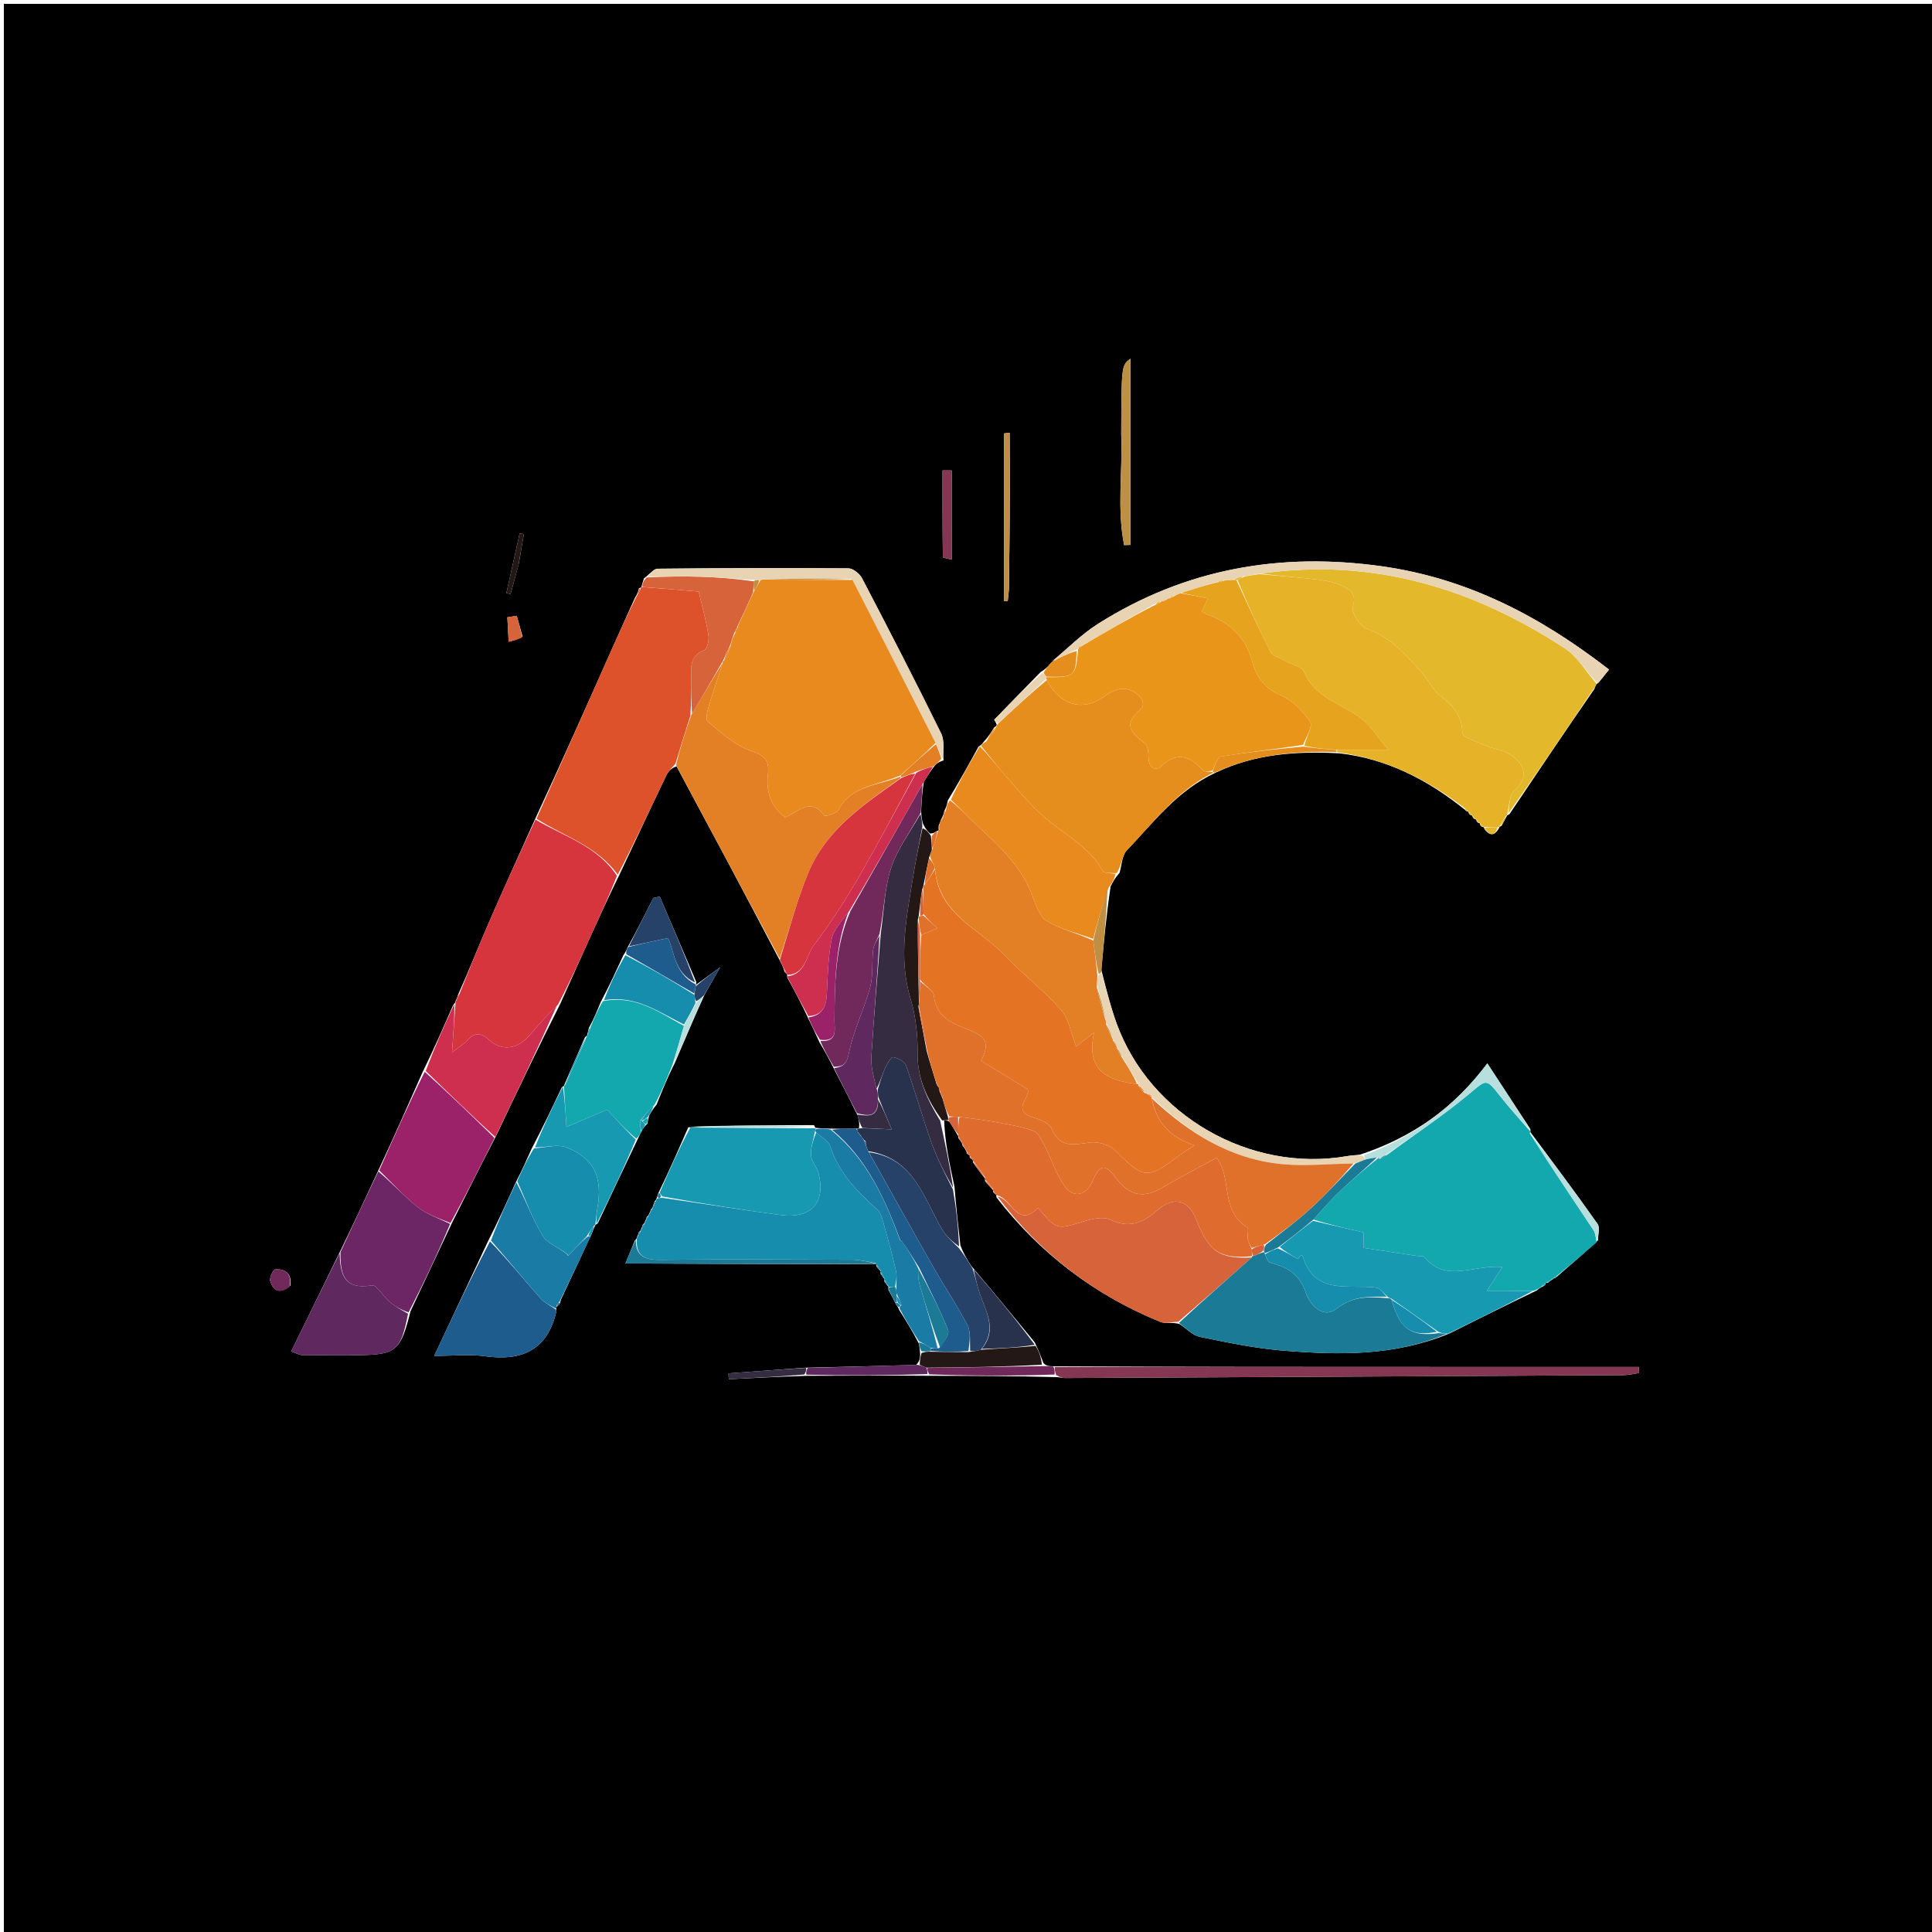 <svg version="1.1" id="Layer_1" xmlns="http://www.w3.org/2000/svg" xmlns:xlink="http://www.w3.org/1999/xlink" x="0px" y="0px"
	 width="100%" viewBox="0 0 500 500" enable-background="new 0 0 500 500" xml:space="preserve">
<path fill="#000000" opacity="1" stroke="none" 
	d="
M319,501 
	C212.667,501 106.833,501 1,501 
	C1,334.333 1,167.667 1,1 
	C167.667,1 334.333,1 501,1 
	C501,167.667 501,334.333 501,501 
	C440.5,501 380,501 319,501 
M379.938,210.066 
	C379.938,210.066 380.034,210.065 380.144,210.521 
	C380.324,210.819 380.587,210.96 380.936,211.063 
	C380.936,211.063 381.053,211.064 381.147,211.521 
	C381.324,211.82 381.587,211.961 381.935,212.065 
	C381.935,212.065 382.055,212.067 382.151,212.532 
	C382.323,212.84 382.586,212.992 382.937,213.056 
	C382.937,213.056 383.006,213.06 383.098,213.549 
	C383.286,213.87 383.566,214.019 383.944,214.065 
	C383.944,214.065 384.014,214.062 384.241,214.666 
	C385.834,216.644 387.031,216.085 388.084,214.062 
	C388.084,214.062 388.071,213.978 388.62,213.716 
	C389.084,212.829 389.548,211.942 390.042,211.038 
	C390.042,211.038 390.06,211.007 390.655,210.7 
	C397.852,199.975 405.049,189.25 412.648,178.274 
	C412.758,177.827 412.867,177.38 413.053,177.127 
	C413.053,177.127 413.249,177.053 413.736,176.645 
	C414.595,175.569 415.454,174.494 416.419,173.286 
	C398.668,159.507 379.741,149.659 357.59,146.549 
	C331.315,142.86 306.757,147.177 284.231,161.404 
	C279.897,164.142 276.197,167.883 271.917,171.674 
	C271.28,172.399 270.642,173.125 269.294,173.945 
	C265.281,178.045 261.266,182.141 257.293,186.279 
	C257.25,186.324 257.776,186.915 257.946,187.605 
	C257.946,187.605 257.909,187.969 257.302,188.225 
	C256.55,189.456 255.797,190.687 254.496,192.074 
	C254.297,192.387 254.098,192.701 253.244,193.231 
	C250.754,197.761 248.263,202.29 245.286,207.166 
	C245.141,207.94 244.997,208.714 244.354,209.923 
	C244.213,210.552 244.071,211.181 243.52,212.156 
	C243.414,212.49 243.309,212.823 242.929,213.685 
	C242.899,214.08 242.868,214.475 242.934,214.943 
	C242.934,214.943 242.819,214.905 242.351,215.114 
	C241.957,215.423 241.564,215.731 240.671,215.7 
	C240.093,215.141 239.515,214.581 238.866,213.156 
	C238.645,212.322 238.424,211.489 238.395,209.831 
	C238.512,207.53 238.629,205.229 239.077,202.34 
	C239.883,201.019 240.688,199.699 241.956,198.092 
	C242.467,197.61 242.978,197.128 244.182,196.811 
	C244.015,194.461 244.532,191.775 243.57,189.816 
	C236.941,176.324 230.048,162.96 223.087,149.634 
	C222.472,148.457 220.775,147.098 219.571,147.089 
	C203.111,146.959 186.649,147.013 170.189,147.186 
	C169.165,147.197 168.155,148.579 166.652,149.692 
	C166.408,150.446 166.164,151.199 165.965,152.002 
	C165.965,152.002 165.957,151.936 165.364,152.265 
	C165.202,152.925 165.04,153.585 164.355,154.656 
	C162.38,159.039 160.389,163.414 158.434,167.807 
	C151.899,182.492 145.378,197.184 138.322,212.327 
	C134.324,221.255 130.255,230.152 126.351,239.121 
	C123.776,245.037 121.437,251.056 118.554,257.405 
	C118.385,257.94 118.216,258.476 117.833,259.226 
	C117.833,259.226 117.889,259.525 117.322,259.999 
	C114.855,265.644 112.389,271.289 109.401,277.393 
	C105.649,285.898 101.896,294.403 97.663,303.434 
	C94.479,310.302 91.296,317.169 87.674,324.567 
	C83.594,332.908 79.515,341.25 75.357,349.751 
	C77.11,350.374 77.57,350.676 78.032,350.68 
	C83.171,350.726 88.313,350.834 93.449,350.713 
	C102.582,350.499 103.702,349.475 106.247,339.332 
	C109.78,331.819 113.313,324.305 117.039,316.343 
	C120.687,309.061 124.335,301.778 128.361,294.018 
	C133.735,282.734 139.109,271.449 145.019,259.745 
	C147.755,253.643 150.473,247.534 153.231,241.443 
	C155.438,236.57 157.693,231.72 160.339,226.313 
	C164.371,217.742 168.375,209.157 172.472,200.617 
	C173.005,199.505 174.017,198.623 175.096,198.353 
	C183.99,214.926 192.885,231.498 201.889,248.716 
	C202.28,249.476 202.671,250.236 203.075,251.557 
	C203.332,251.798 203.59,252.038 203.722,252.206 
	C203.722,252.206 203.652,252.333 203.77,253.025 
	C205.581,256.341 207.393,259.656 209.22,263.658 
	C210.103,265.457 210.986,267.256 212.062,269.711 
	C213.309,271.833 214.556,273.955 215.926,276.8 
	C217.882,280.57 219.838,284.339 221.974,288.742 
	C222.241,289.791 222.508,290.84 222.282,291.99 
	C222.126,292.053 221.97,292.115 220.977,292.1 
	C219.002,292.125 217.026,292.151 214.288,292.072 
	C213.266,292.039 212.245,292.006 211.106,291.892 
	C211.106,291.892 211.022,292.007 210.685,291.186 
	C199.964,291.207 189.243,291.228 178.117,291.753 
	C175.664,297.364 173.211,302.974 170.31,308.936 
	C170.228,309.299 170.146,309.662 169.867,310.258 
	C169.867,310.258 169.848,310.563 169.385,310.909 
	C169.3,311.274 169.214,311.639 168.927,312.331 
	C168.927,312.331 168.885,312.712 168.441,313.006 
	C168.346,313.337 168.25,313.669 167.923,314.268 
	C167.923,314.268 167.86,314.617 167.373,314.93 
	C167.272,315.292 167.17,315.654 166.873,316.259 
	C166.873,316.259 166.856,316.571 166.366,316.908 
	C166.258,317.28 166.151,317.652 165.854,318.236 
	C165.854,318.236 165.845,318.52 165.332,318.869 
	C165.221,319.256 165.111,319.643 164.822,320.27 
	C164.822,320.27 164.825,320.569 164.286,321.08 
	C163.554,322.864 162.822,324.648 161.857,326.999 
	C164.081,326.999 165.546,326.992 167.01,327 
	C186.98,327.106 206.95,327.215 226.89,327.106 
	C226.89,327.106 226.677,327.154 226.794,327.748 
	C227.162,328.198 227.531,328.648 227.966,329.035 
	C227.966,329.035 227.876,329.046 227.893,329.66 
	C228.217,330.148 228.542,330.636 228.936,331.053 
	C228.936,331.053 228.837,331.066 228.878,331.668 
	C229.215,332.142 229.551,332.615 229.954,333.095 
	C229.954,333.095 229.881,333.113 229.913,333.77 
	C230.529,334.902 231.145,336.034 231.933,337.649 
	C232.149,337.908 232.366,338.167 232.756,339.093 
	C234.433,341.753 236.11,344.413 237.801,347.724 
	C237.92,348.362 238.038,349.001 238.132,350.53 
	C238.093,351.421 238.053,352.311 237.074,353.238 
	C227.728,353.501 218.382,353.764 208.106,353.975 
	C201.583,354.459 195.059,354.942 188.536,355.426 
	C188.558,355.933 188.581,356.441 188.603,356.948 
	C195.088,356.614 201.572,356.279 208.981,356.053 
	C219.32,356.011 229.66,355.97 240.929,356.055 
	C251.598,356.077 262.267,356.099 273.71,356.402 
	C274.37,356.481 275.031,356.633 275.691,356.63 
	C323.83,356.398 371.97,356.158 420.109,355.887 
	C421.475,355.879 422.838,355.523 424.203,355.33 
	C424.176,354.809 424.148,354.288 424.121,353.767 
	C407.192,353.767 390.264,353.766 373.335,353.768 
	C339.876,353.77 306.416,353.773 272.248,353.589 
	C271.515,353.556 270.783,353.523 270.055,352.766 
	C269.433,351.16 268.811,349.554 267.79,347.396 
	C262.513,340.965 257.236,334.534 251.418,327.689 
	C250.417,326.149 249.416,324.61 248.551,322.284 
	C248.012,317.517 247.473,312.749 247.021,307.116 
	C245.782,301.411 244.542,295.706 244.343,289.928 
	C244.69,289.906 245.037,289.883 245.764,290.341 
	C246.505,291.544 247.246,292.747 247.958,294.011 
	C247.958,294.011 248.021,294.039 248.08,294.661 
	C248.364,294.952 248.648,295.243 248.872,295.795 
	C248.872,295.795 249.078,295.966 249.113,296.544 
	C249.378,296.81 249.642,297.076 249.93,297.707 
	C249.93,297.707 250.17,297.983 250.185,298.493 
	C250.441,298.697 250.698,298.901 250.967,299.036 
	C250.967,299.036 250.897,299.025 250.977,299.601 
	C251.266,299.835 251.556,300.069 251.799,300.207 
	C251.799,300.207 251.707,300.26 251.856,300.903 
	C252.854,302.307 253.851,303.711 254.986,305.072 
	C254.986,305.072 254.854,305.135 254.969,305.743 
	C255.631,306.507 256.294,307.27 257,308.005 
	C257,308.005 256.956,308.026 257.05,308.58 
	C257.323,308.817 257.596,309.055 257.839,309.229 
	C257.839,309.229 257.784,309.272 257.917,309.939 
	C269.181,324.423 283.302,335.174 300.28,342.101 
	C301.607,342.642 303.373,342.106 305.286,342.664 
	C307.021,343.806 308.624,345.588 310.514,345.976 
	C317.658,347.444 324.855,348.953 332.105,349.539 
	C346.393,350.693 360.706,351.012 375.057,345.125 
	C382.419,341.451 389.781,337.776 397.717,333.967 
	C398.167,333.595 398.618,333.224 399.542,332.796 
	C399.863,332.647 400.04,332.396 400.014,332.014 
	C400.014,332.014 400.035,332.077 400.582,332.006 
	C400.982,331.663 401.383,331.32 401.976,330.999 
	C401.976,330.999 402.038,330.815 402.469,330.755 
	C402.755,330.61 402.908,330.377 403.588,329.833 
	C406.788,327.064 409.989,324.295 413.575,320.974 
	C413.563,319.549 414.124,317.721 413.45,316.762 
	C407.79,308.714 401.903,300.825 396.047,292.964 
	C396.047,292.964 396.122,292.927 396.064,292.204 
	C392.466,286.716 388.868,281.228 384.919,275.204 
	C376.305,286.696 365.711,294.266 351.996,298.813 
	C350.84,298.946 349.674,299.023 348.529,299.22 
	C323.492,303.531 297.629,288.663 288.975,264.855 
	C287.432,260.611 286.353,256.2 285.011,250.961 
	C285.663,243.926 286.316,236.891 287.42,229.414 
	C287.956,228.354 288.493,227.295 289.741,225.877 
	C290.33,223.916 290.34,221.399 291.603,220.085 
	C298.561,212.846 304.627,204.555 314.737,199.907 
	C324.61,195.223 335.111,194.34 346.666,194.966 
	C358.893,196.361 369.371,201.754 379.116,209.558 
	C379.315,209.843 379.587,209.98 379.938,210.066 
M167.56,290.815 
	C167.63,290.281 167.7,289.748 168.045,288.611 
	C168.48,287.845 168.915,287.079 169.933,285.872 
	C171.313,282.395 172.692,278.919 174.626,275.154 
	C177.071,269.398 179.515,263.641 182.376,257.354 
	C183.69,255.042 185.004,252.73 186.367,250.33 
	C184.035,252.036 182.097,253.454 180.141,254.85 
	C180.141,254.85 180.142,254.859 180.176,254.074 
	C177.034,246.719 173.892,239.364 170.75,232.009 
	C170.194,232.137 169.638,232.264 169.082,232.392 
	C166.976,236.564 164.87,240.737 162.368,245.278 
	C162.172,245.776 161.976,246.274 161.29,247.27 
	C159.519,251.147 157.748,255.025 155.452,259.358 
	C154.589,261.479 153.727,263.601 152.365,266.116 
	C152.232,266.728 152.1,267.339 151.942,267.967 
	C151.942,267.967 151.944,267.998 151.401,268.411 
	C149.587,272.59 147.773,276.768 145.95,280.968 
	C145.95,280.968 145.938,280.987 145.393,281.405 
	C142.942,286.584 140.49,291.763 137.525,297.413 
	C136.304,300.17 135.083,302.928 133.376,306.21 
	C131.172,311.097 128.969,315.984 126.254,321.324 
	C121.755,330.91 117.255,340.496 112.373,350.898 
	C117.543,350.898 121.56,350.444 125.438,350.988 
	C135.039,352.335 141.678,349.467 143.978,339.395 
	C144.011,339.248 143.919,339.072 143.989,338.452 
	C143.989,338.452 144.054,337.984 144.497,337.821 
	C144.814,337.632 144.925,337.358 145.168,336.341 
	C147.731,330.883 150.294,325.426 153.1,319.374 
	C153.388,318.611 153.675,317.849 154.078,317.074 
	C154.078,317.074 154.069,316.958 154.691,316.641 
	C158.088,309.42 161.485,302.199 165.2,294.472 
	C165.435,293.967 165.669,293.463 166.187,292.478 
	C166.47,291.999 166.753,291.521 167.56,290.815 
M290.167,112.501 
	C290.561,122.017 289.026,131.655 290.928,141.076 
	C291.468,141.057 292.008,141.038 292.547,141.019 
	C292.547,125.008 292.547,108.997 292.547,92.822 
	C290.235,94.59 290.235,94.59 290.167,112.501 
M261.117,152.291 
	C261.17,147.647 261.233,143.003 261.274,138.358 
	C261.313,133.88 261.346,129.401 261.35,124.922 
	C261.354,120.612 261.318,116.302 261.299,111.992 
	C260.822,112.049 260.346,112.106 259.869,112.164 
	C259.869,126.628 259.869,141.092 259.869,155.556 
	C260.18,155.554 260.492,155.551 260.803,155.548 
	C260.897,154.742 260.991,153.937 261.117,152.291 
M246.296,132.54 
	C246.296,128.94 246.296,125.341 246.296,121.741 
	C245.506,121.744 244.716,121.747 243.927,121.75 
	C243.927,129.224 243.91,136.699 244.015,144.172 
	C244.018,144.379 245.339,144.567 246.302,144.835 
	C246.302,140.775 246.302,137.143 246.296,132.54 
M135.226,164.687 
	C134.732,162.914 134.237,161.142 133.743,159.369 
	C132.929,159.497 132.115,159.625 131.302,159.753 
	C131.415,161.86 131.529,163.967 131.642,166.074 
	C132.777,165.813 133.912,165.551 135.226,164.687 
M75.131,332.742 
	C75.588,329.701 73.971,328.341 71.217,328.512 
	C70.691,328.544 69.69,330.659 69.936,331.52 
	C70.646,334.015 72.324,335.067 75.131,332.742 
M134.289,145.754 
	C134.718,143.24 135.146,140.726 135.575,138.212 
	C135.21,138.163 134.845,138.115 134.48,138.066 
	C133.338,143.206 132.197,148.345 131.055,153.485 
	C131.41,153.583 131.765,153.681 132.121,153.78 
	C132.787,151.367 133.454,148.954 134.289,145.754 
z"/>
<path fill="#13A8AE" opacity="1" stroke="none" 
	d="
M399.068,332.852 
	C398.618,333.224 398.167,333.595 397.01,334.007 
	C392.682,334.047 389.06,334.047 384.806,334.047 
	C386.334,331.706 387.465,329.972 388.804,327.922 
	C381.49,327.161 374.277,332.204 368.589,325.302 
	C368.285,324.934 367.319,325.127 366.666,325.029 
	C362.105,324.346 357.546,323.654 352.89,322.951 
	C352.89,320.628 352.89,319.157 352.89,318.955 
	C348.065,317.846 343.935,316.897 339.919,315.621 
	C342.424,312.797 344.715,310.195 347.231,307.831 
	C350.279,304.967 353.516,302.305 356.832,299.589 
	C356.994,299.622 356.932,299.946 357.232,299.879 
	C358.05,299.494 358.569,299.176 359.338,298.625 
	C366.373,293.427 373.41,288.766 379.861,283.399 
	C384.861,279.24 384.47,278.898 388.412,283.892 
	C390.863,286.998 393.544,289.922 396.122,292.927 
	C396.122,292.927 396.047,292.964 395.88,293.268 
	C401.297,301.842 406.908,310.094 412.422,318.41 
	C412.979,319.249 412.948,320.478 413.19,321.526 
	C409.989,324.295 406.788,327.064 403.088,330.042 
	C402.37,330.406 402.187,330.594 402.038,330.815 
	C402.038,330.815 401.976,330.999 401.625,331.055 
	C400.861,331.433 400.448,331.755 400.035,332.077 
	C400.035,332.077 400.014,332.014 399.852,332.133 
	C399.444,332.412 399.236,332.612 399.068,332.852 
z"/>
<path fill="#E3B82B" opacity="1" stroke="none" 
	d="
M412.246,178.525 
	C405.049,189.25 397.852,199.975 390.37,210.472 
	C390.64,208.345 390.61,205.8 391.86,204.668 
	C395.715,201.177 394.605,198.146 391.355,195.614 
	C389.516,194.181 386.786,193.94 384.546,192.961 
	C382.353,192.003 378.479,190.828 378.455,189.682 
	C378.356,185.023 375.874,182.532 372.622,179.949 
	C370.746,178.46 369.679,175.995 368.04,174.155 
	C363.938,169.55 359.969,164.908 353.733,162.721 
	C351.966,162.102 349.662,158.515 350.106,157.044 
	C350.989,154.113 349.825,152.813 347.913,151.871 
	C345.943,150.901 343.678,150.326 341.483,150.055 
	C336.314,149.417 331.109,149.062 326.29,148.448 
	C355.385,144.292 381.201,152.244 404.992,167.803 
	C408.332,169.988 410.525,173.926 413.249,177.053 
	C413.249,177.053 413.053,177.127 413.104,177.273 
	C412.852,177.787 412.549,178.156 412.246,178.525 
z"/>
<path fill="#DD512B" opacity="1" stroke="none" 
	d="
M174.806,197.634 
	C174.017,198.623 173.005,199.505 172.472,200.617 
	C168.375,209.157 164.371,217.742 159.872,226.377 
	C154.498,218.84 145.879,216.48 138.851,211.874 
	C145.378,197.184 151.899,182.492 158.434,167.807 
	C160.389,163.414 162.38,159.039 164.822,154.19 
	C165.512,153.128 165.735,152.532 165.957,151.936 
	C165.957,151.936 165.965,152.002 166.289,151.938 
	C171.789,152.322 176.964,152.771 180.829,153.106 
	C181.845,157.51 182.81,160.929 183.343,164.413 
	C183.535,165.666 183.027,167.963 182.25,168.263 
	C178.812,169.594 178.774,172.143 178.882,175.082 
	C179.002,178.365 178.865,181.656 178.662,185.251 
	C177.258,189.584 176.032,193.609 174.806,197.634 
z"/>
<path fill="#E6B227" opacity="1" stroke="none" 
	d="
M325.919,148.592 
	C331.109,149.062 336.314,149.417 341.483,150.055 
	C343.678,150.326 345.943,150.901 347.913,151.871 
	C349.825,152.813 350.989,154.113 350.106,157.044 
	C349.662,158.515 351.966,162.102 353.733,162.721 
	C359.969,164.908 363.938,169.55 368.04,174.155 
	C369.679,175.995 370.746,178.46 372.622,179.949 
	C375.874,182.532 378.356,185.023 378.455,189.682 
	C378.479,190.828 382.353,192.003 384.546,192.961 
	C386.786,193.94 389.516,194.181 391.355,195.614 
	C394.605,198.146 395.715,201.177 391.86,204.668 
	C390.61,205.8 390.64,208.345 390.072,210.626 
	C390.06,211.007 390.042,211.038 389.723,211.15 
	C388.96,212.167 388.516,213.072 388.071,213.978 
	C388.071,213.978 388.084,214.062 387.644,214.052 
	C386.14,214.049 385.077,214.055 384.014,214.062 
	C384.014,214.062 383.944,214.065 383.809,213.852 
	C383.48,213.414 383.257,213.22 383.006,213.06 
	C383.006,213.06 382.937,213.056 382.812,212.848 
	C382.504,212.419 382.293,212.228 382.055,212.067 
	C382.055,212.067 381.935,212.065 381.809,211.838 
	C381.499,211.399 381.289,211.217 381.053,211.064 
	C381.053,211.064 380.936,211.063 380.807,210.837 
	C380.489,210.399 380.274,210.217 380.034,210.065 
	C380.034,210.065 379.938,210.066 379.802,209.849 
	C379.47,209.42 379.246,209.243 378.994,209.101 
	C369.371,201.754 358.893,196.361 346.273,194.708 
	C345.88,194.45 345.903,194.117 346.361,194.076 
	C350.365,194.035 353.91,194.035 359.274,194.035 
	C356.454,190.656 354.856,188.018 352.601,186.187 
	C347.582,182.112 340.395,180.842 337.504,173.881 
	C336.916,172.464 334.192,171.949 332.472,170.982 
	C331.191,170.262 329.344,169.79 328.779,168.682 
	C325.663,162.573 322.864,156.303 320.217,150.022 
	C320.954,149.721 321.43,149.486 322.299,149.145 
	C323.768,148.89 324.844,148.741 325.919,148.592 
z"/>
<path fill="#E68E1D" opacity="1" stroke="none" 
	d="
M257.909,187.969 
	C257.909,187.969 257.946,187.605 258.299,187.288 
	C262.705,183.193 266.758,179.417 270.919,176.012 
	C274.496,182.754 280.343,184.21 285.817,180.214 
	C287.099,179.278 288.722,178.404 290.248,178.287 
	C293.94,178.003 297.225,181.839 295.153,183.588 
	C290.373,187.623 292.913,189.751 296.306,192.408 
	C297.071,193.007 297.221,194.714 297.217,195.909 
	C297.208,198.481 298.855,199.844 300.513,198.295 
	C304.859,194.235 308.024,195.89 311.382,199.368 
	C311.825,199.827 312.944,199.634 313.81,199.804 
	C313.87,199.864 313.99,199.985 313.99,199.985 
	C304.627,204.555 298.561,212.846 291.603,220.085 
	C290.34,221.399 290.33,223.916 289.003,225.992 
	C287.29,225.906 285.743,226.024 285.428,225.457 
	C281.929,219.153 275.597,216.045 270.414,211.621 
	C266.783,208.521 263.734,204.719 260.545,201.124 
	C258.228,198.511 256.108,195.724 253.899,193.015 
	C254.098,192.701 254.297,192.387 255.123,191.969 
	C256.47,190.566 257.189,189.267 257.909,187.969 
z"/>
<path fill="#D6353E" opacity="1" stroke="none" 
	d="
M138.587,212.101 
	C145.879,216.48 154.498,218.84 159.666,226.65 
	C157.693,231.72 155.438,236.57 153.231,241.443 
	C150.473,247.534 147.755,253.643 144.394,260.005 
	C141.497,262.851 139.189,265.406 136.963,268.03 
	C134.031,271.487 129.831,272.158 126.568,269.136 
	C124.233,266.975 122.638,267.263 120.749,269.439 
	C120.063,270.23 119.078,270.761 116.983,272.365 
	C117.347,267.199 117.618,263.362 117.889,259.525 
	C117.889,259.525 117.833,259.226 118.122,258.905 
	C118.604,258.065 118.798,257.547 118.992,257.028 
	C121.437,251.056 123.776,245.037 126.351,239.121 
	C130.255,230.152 134.324,221.255 138.587,212.101 
z"/>
<path fill="#E37F24" opacity="1" stroke="none" 
	d="
M174.951,197.993 
	C176.032,193.609 177.258,189.584 178.92,185.01 
	C181.913,180.023 184.47,175.585 187.023,171.538 
	C185.865,175.337 184.621,178.719 183.598,182.167 
	C183.16,183.643 182.462,186.114 183.116,186.662 
	C186.539,189.533 190.053,192.8 194.131,194.232 
	C197.66,195.471 199.194,196.558 198.749,200.28 
	C198.213,204.775 199.403,208.693 203.168,211.517 
	C206.643,210.184 209.762,206.108 213.293,211.076 
	C213.501,211.369 216.456,210.581 216.948,209.662 
	C220.421,203.174 227.331,203.291 232.997,200.993 
	C233.055,201.056 233.169,201.182 232.954,201.442 
	C223.351,208.296 213.749,214.839 209.174,225.93 
	C206.215,233.106 204.211,240.677 201.779,248.071 
	C192.885,231.498 183.99,214.926 174.951,197.993 
z"/>
<path fill="#E37F24" opacity="1" stroke="none" 
	d="
M244.853,209.487 
	C244.997,208.714 245.141,207.94 245.854,207.131 
	C248.006,208.744 249.528,210.454 251.182,212.027 
	C257.345,217.891 263.998,223.312 267.126,231.683 
	C268.029,234.1 269.009,237.209 270.936,238.366 
	C274.552,240.538 278.883,241.518 282.945,243.431 
	C283.338,246.591 283.702,249.313 284.004,252.408 
	C283.955,253.534 283.967,254.288 283.806,255.323 
	C284.439,258.366 285.247,261.126 286.139,264.072 
	C286.223,264.258 286.278,264.662 286.225,265.036 
	C286.761,266.585 287.351,267.76 287.991,268.964 
	C288.04,268.995 288.046,269.111 288.092,269.379 
	C288.452,270.087 288.765,270.526 289.04,270.972 
	C289.001,270.978 289.07,270.94 289.07,271.279 
	C289.51,272.343 289.951,273.068 290.592,274.07 
	C292.091,276.414 293.389,278.482 294.271,280.566 
	C286.628,279.598 280.982,277.139 283.139,267.249 
	C280.988,268.908 279.793,269.829 278.494,270.83 
	C277.138,267.388 276.623,263.686 274.563,261.342 
	C270.116,256.284 264.669,252.12 260.011,247.229 
	C253.425,240.313 242.824,236.585 241.961,224.644 
	C241.497,223.477 241.065,222.664 240.669,221.523 
	C240.857,220.779 241.009,220.365 241.351,219.678 
	C241.966,217.905 242.393,216.405 242.819,214.905 
	C242.819,214.905 242.934,214.943 243.063,214.786 
	C243.196,214.139 243.2,213.648 243.204,213.157 
	C243.309,212.823 243.414,212.49 243.936,211.747 
	C244.519,210.721 244.686,210.104 244.853,209.487 
z"/>
<path fill="#178DAD" opacity="1" stroke="none" 
	d="
M167.86,314.617 
	C167.86,314.617 167.923,314.268 168.211,313.951 
	C168.628,313.326 168.757,313.019 168.885,312.712 
	C168.885,312.712 168.927,312.331 169.199,311.955 
	C169.596,311.24 169.722,310.902 169.848,310.563 
	C169.848,310.563 169.867,310.258 170.222,310.137 
	C170.747,310.007 170.918,310 171.491,310.002 
	C181.921,311.501 191.932,313.107 201.978,314.443 
	C209.997,315.509 213.833,311.155 211.8,303.507 
	C211.383,301.94 209.978,300.535 209.889,299.004 
	C209.773,297.009 210.515,294.964 211.22,293.062 
	C212.701,294.349 214.451,295.322 214.897,296.714 
	C217.104,303.591 221.867,308.391 227.031,313.032 
	C228.116,314.008 228.463,315.921 228.907,317.473 
	C229.986,321.245 231.002,325.04 231.871,328.865 
	C232.172,330.187 231.964,331.625 231.636,333.014 
	C230.817,333.049 230.349,333.081 229.881,333.113 
	C229.881,333.113 229.954,333.095 229.895,332.796 
	C229.503,332.019 229.17,331.543 228.837,331.066 
	C228.837,331.066 228.936,331.053 228.881,330.789 
	C228.509,330.033 228.192,329.539 227.876,329.046 
	C227.876,329.046 227.966,329.035 227.894,328.766 
	C227.44,328.049 227.059,327.601 226.677,327.154 
	C226.677,327.154 226.89,327.106 226.602,326.92 
	C224.375,326.483 222.436,326.024 220.497,326.017 
	C203.95,325.953 187.401,325.858 170.856,326.045 
	C166.711,326.092 164.502,324.975 164.825,320.569 
	C164.825,320.569 164.822,320.27 165.099,319.926 
	C165.532,319.228 165.688,318.874 165.845,318.52 
	C165.845,318.52 165.854,318.236 166.135,317.918 
	C166.562,317.257 166.709,316.914 166.856,316.571 
	C166.856,316.571 166.873,316.259 167.152,315.934 
	C167.574,315.278 167.717,314.948 167.86,314.617 
z"/>
<path fill="#D6633A" opacity="1" stroke="none" 
	d="
M304.935,342.07 
	C303.373,342.106 301.607,342.642 300.28,342.101 
	C283.302,335.174 269.181,324.423 258.181,309.691 
	C262.005,310.406 263.367,317.957 268.646,312.613 
	C273.532,318.37 273.495,318.251 280.551,316.084 
	C282.67,315.433 285.461,314.79 287.242,315.631 
	C292.116,317.932 295.628,316.648 299.382,313.324 
	C303.864,309.354 307.654,310.503 309.743,315.953 
	C312.815,323.965 315.818,325.882 323.966,325.42 
	C317.551,331.182 311.243,336.626 304.935,342.07 
z"/>
<path fill="#E06B2E" opacity="1" stroke="none" 
	d="
M324.073,325.102 
	C315.818,325.882 312.815,323.965 309.743,315.953 
	C307.654,310.503 303.864,309.354 299.382,313.324 
	C295.628,316.648 292.116,317.932 287.242,315.631 
	C285.461,314.79 282.67,315.433 280.551,316.084 
	C273.495,318.251 273.532,318.37 268.646,312.613 
	C263.367,317.957 262.005,310.406 258.115,309.357 
	C257.784,309.272 257.839,309.229 257.747,309.018 
	C257.422,308.547 257.189,308.287 256.956,308.026 
	C256.956,308.026 257,308.005 256.966,307.681 
	C256.239,306.616 255.547,305.875 254.854,305.135 
	C254.854,305.135 254.986,305.072 254.949,304.708 
	C253.843,302.982 252.775,301.621 251.707,300.26 
	C251.707,300.26 251.799,300.207 251.706,300.012 
	C251.374,299.553 251.136,299.289 250.897,299.025 
	C250.897,299.025 250.967,299.036 250.863,298.862 
	C250.602,298.42 250.406,298.185 250.17,297.983 
	C250.17,297.983 249.93,297.707 249.822,297.272 
	C249.502,296.546 249.29,296.256 249.078,295.966 
	C249.078,295.966 248.872,295.795 248.794,295.388 
	C248.484,294.667 248.252,294.353 248.021,294.039 
	C248.021,294.039 247.958,294.011 247.987,293.572 
	C247.995,291.768 247.974,290.403 248.334,289.056 
	C251.582,289.489 254.465,289.815 257.31,290.344 
	C260.713,290.978 264.2,291.472 267.413,292.667 
	C268.749,293.165 269.646,295.224 270.433,296.735 
	C272.208,300.139 273.364,303.948 275.566,307.024 
	C277.87,310.243 281.15,309.371 282.782,305.625 
	C284.644,301.35 285.977,301.132 288.64,304.669 
	C292.457,309.738 296.052,310.278 301.417,307.039 
	C305.924,304.318 310.646,301.952 314.837,299.667 
	C318.942,304.707 315.682,313.269 322.779,317.63 
	C323.266,317.929 322.735,319.696 322.921,320.737 
	C323.062,321.525 323.59,322.244 323.962,323.343 
	C324.011,324.157 324.044,324.621 324.063,325.083 
	C324.048,325.081 324.073,325.102 324.073,325.102 
z"/>
<path fill="#1B7B97" opacity="1" stroke="none" 
	d="
M305.111,342.367 
	C311.243,336.626 317.551,331.182 323.966,325.42 
	C324.073,325.102 324.048,325.081 324.373,325.053 
	C325.441,324.664 326.186,324.302 327.045,324.039 
	C327.161,324.137 327.392,324.334 327.357,324.66 
	C327.786,325.601 328.144,326.613 328.731,326.771 
	C333.07,327.935 336.327,329.619 337.949,334.615 
	C338.721,336.992 342.038,341.69 345.92,338.663 
	C350.156,335.36 354.389,335.562 359.253,335.973 
	C359.499,335.992 359.992,336.026 360.138,336.365 
	C362.26,343.989 365.168,346.047 372.377,345.003 
	C373.291,345.087 373.811,345.151 374.332,345.215 
	C360.706,351.012 346.393,350.693 332.105,349.539 
	C324.855,348.953 317.658,347.444 310.514,345.976 
	C308.624,345.588 307.021,343.806 305.111,342.367 
z"/>
<path fill="#E88A1D" opacity="1" stroke="none" 
	d="
M282.917,242.994 
	C278.883,241.518 274.552,240.538 270.936,238.366 
	C269.009,237.209 268.029,234.1 267.126,231.683 
	C263.998,223.312 257.345,217.891 251.182,212.027 
	C249.528,210.454 248.006,208.744 246.097,206.958 
	C248.263,202.29 250.754,197.761 253.572,193.123 
	C256.108,195.724 258.228,198.511 260.545,201.124 
	C263.734,204.719 266.783,208.521 270.414,211.621 
	C275.597,216.045 281.929,219.153 285.428,225.457 
	C285.743,226.024 287.29,225.906 288.647,226.171 
	C288.493,227.295 287.956,228.354 286.867,229.81 
	C285.182,234.469 284.049,238.732 282.917,242.994 
z"/>
<path fill="#179AB1" opacity="1" stroke="none" 
	d="
M210.887,292.94 
	C210.515,294.964 209.773,297.009 209.889,299.004 
	C209.978,300.535 211.383,301.94 211.8,303.507 
	C213.833,311.155 209.997,315.509 201.978,314.443 
	C191.932,313.107 181.921,311.501 171.42,309.647 
	C170.884,309.05 170.821,308.817 170.759,308.584 
	C173.211,302.974 175.664,297.364 178.666,291.804 
	C189.817,291.906 200.42,291.957 211.022,292.007 
	C211.022,292.007 211.106,291.892 211.074,292.171 
	C210.99,292.614 210.939,292.777 210.887,292.94 
z"/>
<path fill="#179AB1" opacity="1" stroke="none" 
	d="
M359.992,336.026 
	C359.992,336.026 359.499,335.992 359.142,335.613 
	C357.933,334.545 357.147,333.371 356.218,333.244 
	C349.081,332.268 340.272,335.387 337.108,325.087 
	C337.071,324.966 336.847,324.903 336.71,324.813 
	C336.437,325.153 336.164,325.494 335.891,325.834 
	C334.263,324.892 332.636,323.949 331.183,322.719 
	C334.174,320.27 336.989,318.109 339.804,315.948 
	C343.935,316.897 348.065,317.846 352.89,318.955 
	C352.89,319.157 352.89,320.628 352.89,322.951 
	C357.546,323.654 362.105,324.346 366.666,325.029 
	C367.319,325.127 368.285,324.934 368.589,325.302 
	C374.277,332.204 381.49,327.161 388.804,327.922 
	C387.465,329.972 386.334,331.706 384.806,334.047 
	C389.06,334.047 392.682,334.047 396.723,334.074 
	C389.781,337.776 382.419,341.451 374.694,345.17 
	C373.811,345.151 373.291,345.087 372.275,344.686 
	C367.85,341.575 363.921,338.801 359.992,336.026 
z"/>
<path fill="#13A8AE" opacity="1" stroke="none" 
	d="
M152.864,265.723 
	C153.727,263.601 154.589,261.479 156.055,259.093 
	C164.532,257.432 170.564,261.975 177.006,265.506 
	C176.017,269.059 175.045,272.25 174.072,275.442 
	C172.692,278.919 171.313,282.395 169.395,285.915 
	C167.885,287.269 166.913,288.579 165.719,289.989 
	C165.634,291.045 165.769,292.001 165.904,292.958 
	C165.669,293.463 165.435,293.967 164.695,294.687 
	C161.929,292.421 159.667,289.941 157.142,287.171 
	C154.102,288.457 150.878,289.82 146.597,291.63 
	C146.368,287.921 146.153,284.454 145.938,280.987 
	C145.938,280.987 145.95,280.968 146.253,280.79 
	C148.352,276.407 150.148,272.203 151.944,267.998 
	C151.944,267.998 151.942,267.967 152.154,267.723 
	C152.531,266.893 152.698,266.308 152.864,265.723 
z"/>
<path fill="#9B2168" opacity="1" stroke="none" 
	d="
M98.144,302.908 
	C101.896,294.403 105.649,285.898 109.917,277.386 
	C116.283,283.084 122.133,288.79 127.983,294.496 
	C124.335,301.778 120.687,309.061 116.592,316.518 
	C113.411,315.27 110.376,314.226 108.016,312.338 
	C104.477,309.505 101.411,306.081 98.144,302.908 
z"/>
<path fill="#6C2565" opacity="1" stroke="none" 
	d="
M97.903,303.171 
	C101.411,306.081 104.477,309.505 108.016,312.338 
	C110.376,314.226 113.411,315.27 116.495,316.742 
	C113.313,324.305 109.78,331.819 105.735,339.655 
	C103.727,338.945 102.138,338.02 100.76,336.849 
	C99.152,335.484 97.484,332.449 96.266,332.654 
	C88.807,333.91 88.052,329.506 88.113,324.036 
	C91.296,317.169 94.479,310.302 97.903,303.171 
z"/>
<path fill="#362C41" opacity="1" stroke="none" 
	d="
M238.203,210.655 
	C238.424,211.489 238.645,212.322 238.709,213.927 
	C237.798,218.773 236.96,222.833 236.307,226.924 
	C234.632,237.406 232.41,247.807 235.658,258.501 
	C237.025,263.004 237.517,267.936 237.475,272.664 
	C237.416,279.256 240.032,284.673 243.302,290.001 
	C244.542,295.706 245.782,301.411 246.669,307.422 
	C244.539,303.723 242.508,299.809 241.041,295.694 
	C238.702,289.132 236.843,282.399 234.51,275.834 
	C234.132,274.771 232.42,273.825 231.182,273.594 
	C230.654,273.496 229.556,275.288 229.075,276.379 
	C228.283,278.172 227.783,280.094 226.844,281.742 
	C226.162,278.849 225.348,276.149 225.509,273.507 
	C226.152,262.987 227.099,252.485 227.951,241.528 
	C228.795,235.542 228.916,229.771 230.651,224.535 
	C232.282,219.614 235.618,215.259 238.203,210.655 
z"/>
<path fill="#1D5C8D" opacity="1" stroke="none" 
	d="
M143.885,338.91 
	C143.919,339.072 144.011,339.248 143.978,339.395 
	C141.678,349.467 135.039,352.335 125.438,350.988 
	C121.56,350.444 117.543,350.898 112.373,350.898 
	C117.255,340.496 121.755,330.91 126.815,321.274 
	C131.514,326.156 135.59,331.141 139.835,335.978 
	C140.907,337.2 142.52,337.946 143.885,338.91 
z"/>
<path fill="#D6353E" opacity="1" stroke="none" 
	d="
M201.834,248.394 
	C204.211,240.677 206.215,233.106 209.174,225.93 
	C213.749,214.839 223.351,208.296 233.27,201.344 
	C234.842,200.619 235.884,200.251 236.872,200.234 
	C231.786,209.73 226.92,218.973 221.665,227.989 
	C218.309,233.746 214.624,239.356 210.601,244.663 
	C208.548,247.371 208.524,252.145 203.652,252.333 
	C203.652,252.333 203.722,252.206 203.691,252.007 
	C203.46,251.537 203.261,251.267 203.062,250.997 
	C202.671,250.236 202.28,249.476 201.834,248.394 
z"/>
<path fill="#CE2F4F" opacity="1" stroke="none" 
	d="
M128.172,294.257 
	C122.133,288.79 116.283,283.084 110.178,277.157 
	C112.389,271.289 114.855,265.644 117.605,259.762 
	C117.618,263.362 117.347,267.199 116.983,272.365 
	C119.078,270.761 120.063,270.23 120.749,269.439 
	C122.638,267.263 124.233,266.975 126.568,269.136 
	C129.831,272.158 134.031,271.487 136.963,268.03 
	C139.189,265.406 141.497,262.851 144.126,260.215 
	C139.109,271.449 133.735,282.734 128.172,294.257 
z"/>
<path fill="#853653" opacity="1" stroke="none" 
	d="
M272.957,353.775 
	C306.416,353.773 339.876,353.77 373.335,353.768 
	C390.264,353.766 407.192,353.767 424.121,353.767 
	C424.148,354.288 424.176,354.809 424.203,355.33 
	C422.838,355.523 421.475,355.879 420.109,355.887 
	C371.97,356.158 323.83,356.398 275.691,356.63 
	C275.031,356.633 274.37,356.481 273.331,355.871 
	C272.953,354.818 272.955,354.297 272.957,353.775 
z"/>
<path fill="#5F285F" opacity="1" stroke="none" 
	d="
M87.893,324.301 
	C88.052,329.506 88.807,333.91 96.266,332.654 
	C97.484,332.449 99.152,335.484 100.76,336.849 
	C102.138,338.02 103.727,338.945 105.602,339.979 
	C103.702,349.475 102.582,350.499 93.449,350.713 
	C88.313,350.834 83.171,350.726 78.032,350.68 
	C77.57,350.676 77.11,350.374 75.357,349.751 
	C79.515,341.25 83.594,332.908 87.893,324.301 
z"/>
<path fill="#71295C" opacity="1" stroke="none" 
	d="
M238.299,210.243 
	C235.618,215.259 232.282,219.614 230.651,224.535 
	C228.916,229.771 228.795,235.542 227.628,241.693 
	C226.827,243.49 226.095,244.643 225.959,245.862 
	C225.599,249.095 226.014,252.497 225.18,255.578 
	C223.633,261.289 220.853,266.707 219.715,272.469 
	C219.132,275.415 218.21,276.047 215.804,276.078 
	C214.556,273.955 213.309,271.833 212.308,269.405 
	C216.907,269.72 215.951,266.367 215.968,264.188 
	C216.042,254.597 216.048,245.022 220.132,235.709 
	C226.482,224.607 232.614,213.768 238.746,202.928 
	C238.629,205.229 238.512,207.53 238.299,210.243 
z"/>
<path fill="#28324D" opacity="1" stroke="none" 
	d="
M227.159,281.962 
	C227.783,280.094 228.283,278.172 229.075,276.379 
	C229.556,275.288 230.654,273.496 231.182,273.594 
	C232.42,273.825 234.132,274.771 234.51,275.834 
	C236.843,282.399 238.702,289.132 241.041,295.694 
	C242.508,299.809 244.539,303.723 246.626,307.855 
	C247.473,312.749 248.012,317.517 248.189,322.566 
	C246.489,321.322 244.875,319.959 243.861,318.242 
	C239.048,310.089 236.602,299.759 224.69,297.926 
	C224.326,297.087 224.128,296.508 224.017,295.842 
	C224.191,295.478 224.088,295.301 223.625,295.049 
	C223.252,294.622 223.075,294.351 222.789,293.87 
	C222.456,293.433 222.227,293.22 221.922,292.823 
	C221.874,292.61 221.814,292.178 221.814,292.178 
	C221.97,292.115 222.126,292.053 222.946,291.966 
	C225.497,292.033 227.385,292.125 230.779,292.289 
	C229.383,289.001 228.347,286.562 227.266,283.764 
	C227.2,282.925 227.18,282.443 227.159,281.962 
z"/>
<path fill="#178DAD" opacity="1" stroke="none" 
	d="
M133.862,305.685 
	C135.083,302.928 136.304,300.17 138.201,297.192 
	C141.5,296.922 144.449,296.068 146.688,296.972 
	C153.783,299.835 155.978,304.699 154.626,312.54 
	C154.374,314.001 154.251,315.485 154.069,316.958 
	C154.069,316.958 154.078,317.074 153.731,317.178 
	C152.939,318.131 152.495,318.979 151.779,320.034 
	C150.005,321.828 148.503,323.415 147.001,325.001 
	C147,325 146.998,324.999 146.911,324.65 
	C144.627,322.823 141.637,321.823 140.397,319.767 
	C137.739,315.362 135.986,310.412 133.862,305.685 
z"/>
<path fill="#E8D3B3" opacity="1" stroke="none" 
	d="
M326.29,148.448 
	C324.844,148.741 323.768,148.89 321.986,149.096 
	C320.535,149.446 319.792,149.738 318.695,150.075 
	C317.867,150.156 317.393,150.193 316.614,150.17 
	C315.742,150.336 315.176,150.562 314.251,150.793 
	C311.172,151.686 308.451,152.574 305.411,153.553 
	C304.698,153.853 304.305,154.06 303.659,154.277 
	C303.145,154.491 302.884,154.695 302.447,154.907 
	C302.271,154.915 301.971,155.096 301.714,155.114 
	C301.272,155.38 301.086,155.63 300.854,155.732 
	C300.808,155.585 300.512,155.669 300.27,155.652 
	C299.621,155.906 299.213,156.177 298.437,156.504 
	C292.02,160.109 285.972,163.657 279.716,167.254 
	C279.236,167.449 279.074,167.673 279.003,167.978 
	C278.985,167.978 278.983,168.013 278.641,168.068 
	C276.268,169.136 274.236,170.149 272.204,171.161 
	C276.197,167.883 279.897,164.142 284.231,161.404 
	C306.757,147.177 331.315,142.86 357.59,146.549 
	C379.741,149.659 398.668,159.507 416.419,173.286 
	C415.454,174.494 414.595,175.569 413.492,176.849 
	C410.525,173.926 408.332,169.988 404.992,167.803 
	C381.201,152.244 355.385,144.292 326.29,148.448 
z"/>
<path fill="#264269" opacity="1" stroke="none" 
	d="
M224.857,298.188 
	C236.602,299.759 239.048,310.089 243.861,318.242 
	C244.875,319.959 246.489,321.322 248.12,322.96 
	C249.416,324.61 250.417,326.149 251.702,328.294 
	C252.433,330.624 252.819,332.367 253.339,334.069 
	C254.851,339.022 258.414,343.86 253.822,349.321 
	C252.693,349.656 251.816,349.767 251.074,349.606 
	C250.964,347.176 251.297,344.717 250.362,342.915 
	C247.703,337.793 244.435,332.992 241.575,327.969 
	C235.942,318.076 230.423,308.119 224.857,298.188 
z"/>
<path fill="#1A7BA5" opacity="1" stroke="none" 
	d="
M147.002,325.002 
	C148.503,323.415 150.005,321.828 151.978,320.078 
	C152.45,319.915 152.857,319.969 152.857,319.969 
	C150.294,325.426 147.731,330.883 144.833,336.805 
	C144.278,337.463 144.13,337.701 144.054,337.984 
	C144.054,337.984 143.989,338.452 143.937,338.681 
	C142.52,337.946 140.907,337.2 139.835,335.978 
	C135.59,331.141 131.514,326.156 127.07,321.048 
	C128.969,315.984 131.172,311.097 133.619,305.948 
	C135.986,310.412 137.739,315.362 140.397,319.767 
	C141.637,321.823 144.627,322.823 146.856,324.681 
	C146.887,325.06 147.002,325.002 147.002,325.002 
z"/>
<path fill="#D6633A" opacity="1" stroke="none" 
	d="
M187.028,171.147 
	C184.47,175.585 181.913,180.023 179.098,184.702 
	C178.865,181.656 179.002,178.365 178.882,175.082 
	C178.774,172.143 178.812,169.594 182.25,168.263 
	C183.027,167.963 183.535,165.666 183.343,164.413 
	C182.81,160.929 181.845,157.51 180.829,153.106 
	C176.964,152.771 171.789,152.322 166.267,151.913 
	C166.164,151.199 166.408,150.446 167.35,149.445 
	C172.505,149.211 176.965,149.119 181.418,149.264 
	C185.96,149.412 190.496,149.793 195.012,150.44 
	C195.008,151.548 195.026,152.288 194.884,153.349 
	C193.482,156.449 192.24,159.229 190.802,162.206 
	C190.418,162.924 190.232,163.444 189.844,164.224 
	C189.462,165.336 189.281,166.188 188.856,167.254 
	C188.119,168.643 187.626,169.816 187.105,171.028 
	C187.076,171.066 187.028,171.147 187.028,171.147 
z"/>
<path fill="#179AB1" opacity="1" stroke="none" 
	d="
M154.38,316.8 
	C154.251,315.485 154.374,314.001 154.626,312.54 
	C155.978,304.699 153.783,299.835 146.688,296.972 
	C144.449,296.068 141.5,296.922 138.458,296.957 
	C140.49,291.763 142.942,286.584 145.666,281.196 
	C146.153,284.454 146.368,287.921 146.597,291.63 
	C150.878,289.82 154.102,288.457 157.142,287.171 
	C159.667,289.941 161.929,292.421 164.537,294.94 
	C161.485,302.199 158.088,309.42 154.38,316.8 
z"/>
<path fill="#1A7BA5" opacity="1" stroke="none" 
	d="
M211.22,293.062 
	C210.939,292.777 210.99,292.614 211.132,292.212 
	C212.245,292.006 213.266,292.039 214.929,292.314 
	C224.568,300.076 229.019,310.387 232.962,321.011 
	C232.907,321.044 233.022,320.984 233.331,321.109 
	C235.044,323.507 236.449,325.781 237.618,328.235 
	C237.591,329.822 237.639,331.276 238.035,332.628 
	C239.626,338.075 241.325,343.492 242.656,348.933 
	C241.892,348.958 241.455,348.97 240.79,348.763 
	C239.638,348.053 238.713,347.563 237.787,347.072 
	C236.11,344.413 234.433,341.753 232.79,338.628 
	C232.824,338.163 233.06,337.894 233.317,337.822 
	C233.048,336.829 232.522,335.91 231.995,334.66 
	C231.992,333.89 231.99,333.451 231.988,333.011 
	C231.964,331.625 232.172,330.187 231.871,328.865 
	C231.002,325.04 229.986,321.245 228.907,317.473 
	C228.463,315.921 228.116,314.008 227.031,313.032 
	C221.867,308.391 217.104,303.591 214.897,296.714 
	C214.451,295.322 212.701,294.349 211.22,293.062 
z"/>
<path fill="#CE2F4F" opacity="1" stroke="none" 
	d="
M238.911,202.634 
	C232.614,213.768 226.482,224.607 219.79,235.788 
	C217.848,238.411 215.733,240.547 215.244,243.007 
	C214.318,247.67 214.21,252.514 213.985,257.293 
	C213.832,260.543 212.82,262.777 209.204,262.972 
	C207.393,259.656 205.581,256.341 203.711,252.679 
	C208.524,252.145 208.548,247.371 210.601,244.663 
	C214.624,239.356 218.309,233.746 221.665,227.989 
	C226.92,218.973 231.786,209.73 237.133,199.995 
	C238.797,199.064 240.145,198.722 241.493,198.379 
	C240.688,199.699 239.883,201.019 238.911,202.634 
z"/>
<path fill="#E8D3B3" opacity="1" stroke="none" 
	d="
M195.034,150.072 
	C190.496,149.793 185.96,149.412 181.418,149.264 
	C176.965,149.119 172.505,149.211 167.594,149.261 
	C168.155,148.579 169.165,147.197 170.189,147.186 
	C186.649,147.013 203.111,146.959 219.571,147.089 
	C220.775,147.098 222.472,148.457 223.087,149.634 
	C230.048,162.96 236.941,176.324 243.57,189.816 
	C244.532,191.775 244.015,194.461 243.94,196.43 
	C243.203,194.897 242.708,193.744 242.132,192.264 
	C234.904,177.985 227.757,164.035 220.329,149.816 
	C212.409,149.658 204.77,149.768 197.015,149.951 
	C196.899,150.024 196.744,150.25 196.463,150.201 
	C195.799,150.126 195.416,150.099 195.034,150.072 
z"/>
<path fill="#1D5C8D" opacity="1" stroke="none" 
	d="
M233.016,320.978 
	C229.019,310.387 224.568,300.076 215.309,292.366 
	C217.026,292.151 219.002,292.125 221.396,292.139 
	C221.814,292.178 221.874,292.61 222.045,293.026 
	C222.411,293.694 222.647,293.902 222.922,294.064 
	C223.075,294.351 223.252,294.622 223.655,295.226 
	C223.856,295.576 223.93,295.93 223.93,295.93 
	C224.128,296.508 224.326,297.087 224.69,297.926 
	C230.423,308.119 235.942,318.076 241.575,327.969 
	C244.435,332.992 247.703,337.793 250.362,342.915 
	C251.297,344.717 250.964,347.176 250.626,349.652 
	C247.015,349.922 243.989,349.874 240.977,349.616 
	C240.991,349.404 241.017,348.982 241.017,348.982 
	C241.455,348.97 241.892,348.958 243.025,348.907 
	C244.316,347.273 245.819,345.313 245.35,344.144 
	C243.148,338.662 240.404,333.397 237.854,328.054 
	C236.449,325.781 235.044,323.507 233.32,321.117 
	C233,321 233.016,320.978 233.016,320.978 
z"/>
<path fill="#5F285F" opacity="1" stroke="none" 
	d="
M226.844,281.742 
	C227.18,282.443 227.2,282.925 227.198,284.137 
	C227.42,289.334 224.682,288.846 221.794,288.109 
	C219.838,284.339 217.882,280.57 215.865,276.439 
	C218.21,276.047 219.132,275.415 219.715,272.469 
	C220.853,266.707 223.633,261.289 225.18,255.578 
	C226.014,252.497 225.599,249.095 225.959,245.862 
	C226.095,244.643 226.827,243.49 227.61,242.142 
	C227.099,252.485 226.152,262.987 225.509,273.507 
	C225.348,276.149 226.162,278.849 226.844,281.742 
z"/>
<path fill="#E8D3B3" opacity="1" stroke="none" 
	d="
M294.687,280.549 
	C293.389,278.482 292.091,276.414 290.56,273.746 
	C289.908,272.409 289.489,271.675 289.07,270.94 
	C289.07,270.94 289.001,270.978 288.991,270.698 
	C288.669,269.983 288.358,269.547 288.046,269.111 
	C288.046,269.111 288.04,268.995 287.952,268.641 
	C287.335,267.078 286.806,265.87 286.278,264.662 
	C286.278,264.662 286.223,264.258 286.137,263.682 
	C285.361,260.418 284.67,257.73 283.98,255.042 
	C283.967,254.288 283.955,253.534 284.256,252.385 
	C284.733,251.948 284.896,251.907 285.06,251.866 
	C286.353,256.2 287.432,260.611 288.975,264.855 
	C297.629,288.663 323.492,303.531 348.529,299.22 
	C349.674,299.023 350.84,298.946 352.549,299.068 
	C353.192,299.55 353.283,299.777 353.118,300.158 
	C352.156,300.582 351.448,300.853 350.262,301.114 
	C343.836,301.204 337.839,301.838 331.952,301.293 
	C318.447,300.045 307.607,293.17 298.072,283.91 
	C298.042,283.915 298.079,283.964 298.006,283.706 
	C297.621,283.314 297.31,283.18 296.82,282.979 
	C296.642,282.91 296.262,282.897 296.183,282.608 
	C295.612,281.745 295.12,281.172 294.645,280.589 
	C294.662,280.579 294.687,280.549 294.687,280.549 
z"/>
<path fill="#178DAD" opacity="1" stroke="none" 
	d="
M177.021,265.145 
	C170.564,261.975 164.532,257.432 156.318,258.865 
	C157.748,255.025 159.519,251.147 161.864,247.211 
	C168.177,250.471 173.917,253.79 179.721,257.469 
	C179.85,258.308 179.914,258.788 179.975,259.603 
	C178.988,261.674 178.005,263.409 177.021,265.145 
z"/>
<path fill="#241816" opacity="1" stroke="none" 
	d="
M243.823,289.965 
	C240.032,284.673 237.416,279.256 237.475,272.664 
	C237.517,267.936 237.025,263.004 235.658,258.501 
	C232.41,247.807 234.632,237.406 236.307,226.924 
	C236.96,222.833 237.798,218.773 238.745,214.36 
	C239.515,214.581 240.093,215.141 240.889,216.262 
	C241.126,217.866 241.144,218.908 241.162,219.951 
	C241.009,220.365 240.857,220.779 240.478,221.83 
	C239.857,224.648 239.464,226.83 238.98,229.188 
	C238.89,229.364 238.912,229.758 238.676,230.093 
	C238.241,232.607 238.042,234.786 237.753,237.1 
	C237.664,237.235 237.712,237.555 237.528,237.956 
	C237.51,245.606 237.675,252.857 237.823,260.066 
	C237.806,260.026 237.727,260.062 237.684,260.494 
	C238.376,264.49 239.11,268.054 239.822,271.982 
	C240.63,274.935 241.461,277.523 242.309,280.331 
	C242.434,280.846 242.637,281.047 242.947,281.387 
	C242.96,281.621 243.159,282.045 243.136,282.329 
	C243.385,283.086 243.656,283.559 243.958,284.396 
	C244.438,286.143 244.886,287.525 245.357,289.144 
	C245.379,289.382 245.385,289.86 245.385,289.86 
	C245.037,289.883 244.69,289.906 243.823,289.965 
z"/>
<path fill="#BF8F44" opacity="1" stroke="none" 
	d="
M290.179,112.001 
	C290.235,94.59 290.235,94.59 292.547,92.822 
	C292.547,108.997 292.547,125.008 292.547,141.019 
	C292.008,141.038 291.468,141.057 290.928,141.076 
	C289.026,131.655 290.561,122.017 290.179,112.001 
z"/>
<path fill="#B7DFDE" opacity="1" stroke="none" 
	d="
M353.373,300.004 
	C353.283,299.777 353.192,299.55 352.978,298.978 
	C365.711,294.266 376.305,286.696 384.919,275.204 
	C388.868,281.228 392.466,286.716 396.093,292.565 
	C393.544,289.922 390.863,286.998 388.412,283.892 
	C384.47,278.898 384.861,279.24 379.861,283.399 
	C373.41,288.766 366.373,293.427 359.005,298.649 
	C357.925,299.253 357.429,299.6 356.932,299.946 
	C356.932,299.946 356.994,299.622 356.495,299.588 
	C355.122,299.704 354.248,299.854 353.373,300.004 
z"/>
<path fill="#28324D" opacity="1" stroke="none" 
	d="
M254.074,349.095 
	C258.414,343.86 254.851,339.022 253.339,334.069 
	C252.819,332.367 252.433,330.624 251.972,328.501 
	C257.236,334.534 262.513,340.965 267.794,348.024 
	C263.223,348.8 258.648,348.947 254.074,349.095 
z"/>
<path fill="#264269" opacity="1" stroke="none" 
	d="
M162.764,244.909 
	C164.87,240.737 166.976,236.564 169.082,232.392 
	C169.638,232.264 170.194,232.137 170.75,232.009 
	C173.892,239.364 177.034,246.719 179.891,254.261 
	C174.406,251.776 174.496,245.971 172.888,242.78 
	C169.1,243.576 165.932,244.242 162.764,244.909 
z"/>
<path fill="#BF8F44" opacity="1" stroke="none" 
	d="
M261.101,152.711 
	C260.991,153.937 260.897,154.742 260.803,155.548 
	C260.492,155.551 260.18,155.554 259.869,155.556 
	C259.869,141.092 259.869,126.628 259.869,112.164 
	C260.346,112.106 260.822,112.049 261.299,111.992 
	C261.318,116.302 261.354,120.612 261.35,124.922 
	C261.346,129.401 261.313,133.88 261.274,138.358 
	C261.233,143.003 261.17,147.647 261.101,152.711 
z"/>
<path fill="#241816" opacity="1" stroke="none" 
	d="
M253.822,349.321 
	C258.648,348.947 263.223,348.8 267.993,348.3 
	C268.811,349.554 269.433,351.16 269.638,353.187 
	C259.481,353.748 249.742,353.888 239.741,353.951 
	C238.991,353.649 238.503,353.426 238.014,353.202 
	C238.053,352.311 238.093,351.421 238.494,350.149 
	C239.559,349.787 240.261,349.807 240.963,349.827 
	C243.989,349.874 247.015,349.922 250.49,349.923 
	C251.816,349.767 252.693,349.656 253.822,349.321 
z"/>
<path fill="#9B2168" opacity="1" stroke="none" 
	d="
M209.212,263.315 
	C212.82,262.777 213.832,260.543 213.985,257.293 
	C214.21,252.514 214.318,247.67 215.244,243.007 
	C215.733,240.547 217.848,238.411 219.571,236.049 
	C216.048,245.022 216.042,254.597 215.968,264.188 
	C215.951,266.367 216.907,269.72 212.212,269.077 
	C210.986,267.256 210.103,265.457 209.212,263.315 
z"/>
<path fill="#1D5C8D" opacity="1" stroke="none" 
	d="
M162.566,245.093 
	C165.932,244.242 169.1,243.576 172.888,242.78 
	C174.496,245.971 174.406,251.776 179.874,254.653 
	C180.142,254.859 180.141,254.85 180.063,255.233 
	C179.875,256.115 179.766,256.612 179.657,257.11 
	C173.917,253.79 168.177,250.471 162.109,246.961 
	C161.976,246.274 162.172,245.776 162.566,245.093 
z"/>
<path fill="#71295C" opacity="1" stroke="none" 
	d="
M240.003,354.028 
	C249.742,353.888 259.481,353.748 269.635,353.55 
	C270.783,353.523 271.515,353.556 272.602,353.682 
	C272.955,354.297 272.953,354.818 272.944,355.73 
	C262.267,356.099 251.598,356.077 240.465,355.675 
	C240.002,354.873 240.002,354.45 240.003,354.028 
z"/>
<path fill="#5F285F" opacity="1" stroke="none" 
	d="
M239.741,353.951 
	C240.002,354.45 240.002,354.873 240,355.612 
	C229.66,355.97 219.32,356.011 208.648,355.763 
	C208.555,354.991 208.796,354.509 209.036,354.027 
	C218.382,353.764 227.728,353.501 237.544,353.22 
	C238.503,353.426 238.991,353.649 239.741,353.951 
z"/>
<path fill="#853653" opacity="1" stroke="none" 
	d="
M246.299,133.026 
	C246.302,137.143 246.302,140.775 246.302,144.835 
	C245.339,144.567 244.018,144.379 244.015,144.172 
	C243.91,136.699 243.927,129.224 243.927,121.75 
	C244.716,121.747 245.506,121.744 246.296,121.741 
	C246.296,125.341 246.296,128.94 246.299,133.026 
z"/>
<path fill="#1B7B97" opacity="1" stroke="none" 
	d="
M164.556,320.825 
	C164.502,324.975 166.711,326.092 170.856,326.045 
	C187.401,325.858 203.95,325.953 220.497,326.017 
	C222.436,326.024 224.375,326.483 226.617,327.028 
	C206.95,327.215 186.98,327.106 167.01,327 
	C165.546,326.992 164.081,326.999 161.857,326.999 
	C162.822,324.648 163.554,322.864 164.556,320.825 
z"/>
<path fill="#B7DFDE" opacity="1" stroke="none" 
	d="
M413.382,321.25 
	C412.948,320.478 412.979,319.249 412.422,318.41 
	C406.908,310.094 401.297,301.842 395.899,293.23 
	C401.903,300.825 407.79,308.714 413.45,316.762 
	C414.124,317.721 413.563,319.549 413.382,321.25 
z"/>
<path fill="#E68E1D" opacity="1" stroke="none" 
	d="
M345.903,194.117 
	C345.903,194.117 345.88,194.45 345.855,194.615 
	C335.111,194.34 324.61,195.223 314.364,199.946 
	C313.99,199.985 313.87,199.864 313.875,199.449 
	C314.557,197.906 315.095,195.923 315.93,195.789 
	C322.91,194.667 329.944,193.886 337.303,193.21 
	C340.397,193.651 343.15,193.884 345.903,194.117 
z"/>
<path fill="#362C41" opacity="1" stroke="none" 
	d="
M208.571,354.001 
	C208.796,354.509 208.555,354.991 208.186,355.709 
	C201.572,356.279 195.088,356.614 188.603,356.948 
	C188.581,356.441 188.558,355.933 188.536,355.426 
	C195.059,354.942 201.583,354.459 208.571,354.001 
z"/>
<path fill="#BF8F44" opacity="1" stroke="none" 
	d="
M285.035,251.413 
	C284.896,251.907 284.733,251.948 284.318,252.013 
	C283.702,249.313 283.338,246.591 282.945,243.431 
	C284.049,238.732 285.182,234.469 286.641,230.031 
	C286.316,236.891 285.663,243.926 285.035,251.413 
z"/>
<path fill="#E8D3B3" opacity="1" stroke="none" 
	d="
M270.811,175.64 
	C266.758,179.417 262.705,183.193 258.343,187.11 
	C257.776,186.915 257.25,186.324 257.293,186.279 
	C261.266,182.141 265.281,178.045 269.727,174.142 
	C270.37,174.6 270.58,174.861 270.76,175.253 
	C270.729,175.384 270.811,175.64 270.811,175.64 
z"/>
<path fill="#E68E1D" opacity="1" stroke="none" 
	d="
M270.79,175.123 
	C270.58,174.861 270.37,174.6 270.082,174.094 
	C270.642,173.125 271.28,172.399 272.061,171.418 
	C274.236,170.149 276.268,169.136 278.645,168.463 
	C278.368,175.094 278.076,175.319 270.79,175.123 
z"/>
<path fill="#D6633A" opacity="1" stroke="none" 
	d="
M135.136,164.988 
	C133.912,165.551 132.777,165.813 131.642,166.074 
	C131.529,163.967 131.415,161.86 131.302,159.753 
	C132.115,159.625 132.929,159.497 133.743,159.369 
	C134.237,161.142 134.732,162.914 135.136,164.988 
z"/>
<path fill="#362C41" opacity="1" stroke="none" 
	d="
M221.884,288.426 
	C224.682,288.846 227.42,289.334 227.243,284.495 
	C228.347,286.562 229.383,289.001 230.779,292.289 
	C227.385,292.125 225.497,292.033 223.192,291.916 
	C222.508,290.84 222.241,289.791 221.884,288.426 
z"/>
<path fill="#71295C" opacity="1" stroke="none" 
	d="
M74.964,333 
	C72.324,335.067 70.646,334.015 69.936,331.52 
	C69.69,330.659 70.691,328.544 71.217,328.512 
	C73.971,328.341 75.588,329.701 74.964,333 
z"/>
<path fill="#B7DFDE" opacity="1" stroke="none" 
	d="
M177.006,265.506 
	C178.005,263.409 178.988,261.674 180.248,259.446 
	C181.003,258.597 181.482,258.241 181.96,257.885 
	C179.515,263.641 177.071,269.398 174.349,275.298 
	C175.045,272.25 176.017,269.059 177.006,265.506 
z"/>
<path fill="#B7DFDE" opacity="1" stroke="none" 
	d="
M210.853,291.597 
	C200.42,291.957 189.817,291.906 178.868,291.552 
	C189.243,291.228 199.964,291.207 210.853,291.597 
z"/>
<path fill="#241816" opacity="1" stroke="none" 
	d="
M134.205,146.148 
	C133.454,148.954 132.787,151.367 132.121,153.78 
	C131.765,153.681 131.41,153.583 131.055,153.485 
	C132.197,148.345 133.338,143.206 134.48,138.066 
	C134.845,138.115 135.21,138.163 135.575,138.212 
	C135.146,140.726 134.718,143.24 134.205,146.148 
z"/>
<path fill="#179AB1" opacity="1" stroke="none" 
	d="
M151.672,268.205 
	C150.148,272.203 148.352,276.407 146.257,280.779 
	C147.773,276.768 149.587,272.59 151.672,268.205 
z"/>
<path fill="#E37F24" opacity="1" stroke="none" 
	d="
M242.214,192.592 
	C242.708,193.744 243.203,194.897 243.593,196.348 
	C242.978,197.128 242.467,197.61 241.725,198.236 
	C240.145,198.722 238.797,199.064 237.188,199.646 
	C235.884,200.251 234.842,200.619 233.485,201.084 
	C233.169,201.182 233.055,201.056 233.14,200.692 
	C236.221,197.749 239.217,195.17 242.214,192.592 
z"/>
<path fill="#264269" opacity="1" stroke="none" 
	d="
M182.168,257.619 
	C181.482,258.241 181.003,258.597 180.252,259.111 
	C179.914,258.788 179.85,258.308 179.721,257.469 
	C179.766,256.612 179.875,256.115 180.072,255.244 
	C182.097,253.454 184.035,252.036 186.367,250.33 
	C185.004,252.73 183.69,255.042 182.168,257.619 
z"/>
<path fill="#179AB1" opacity="1" stroke="none" 
	d="
M165.94,289.889 
	C166.913,288.579 167.885,287.269 169.104,286.136 
	C168.915,287.079 168.48,287.845 167.703,288.997 
	C166.982,289.611 166.603,289.84 166.152,290.025 
	C166.08,289.983 165.94,289.889 165.94,289.889 
z"/>
<path fill="#D6633A" opacity="1" stroke="none" 
	d="
M245.574,290.101 
	C245.385,289.86 245.379,289.382 245.686,289.164 
	C246.646,288.976 247.3,289.007 247.953,289.037 
	C247.974,290.403 247.995,291.768 248.002,293.541 
	C247.246,292.747 246.505,291.544 245.574,290.101 
z"/>
<path fill="#D6633A" opacity="1" stroke="none" 
	d="
M251.781,300.581 
	C252.775,301.621 253.843,302.982 254.88,304.73 
	C253.851,303.711 252.854,302.307 251.781,300.581 
z"/>
<path fill="#E88A1D" opacity="1" stroke="none" 
	d="
M257.605,188.097 
	C257.189,189.267 256.47,190.566 255.397,191.891 
	C255.797,190.687 256.55,189.456 257.605,188.097 
z"/>
<path fill="#1B7B97" opacity="1" stroke="none" 
	d="
M240.977,349.616 
	C240.261,349.807 239.559,349.787 238.507,349.703 
	C238.038,349.001 237.92,348.362 237.794,347.398 
	C238.713,347.563 239.638,348.053 240.79,348.763 
	C241.017,348.982 240.991,349.404 240.977,349.616 
z"/>
<path fill="#E3B82B" opacity="1" stroke="none" 
	d="
M384.127,214.364 
	C385.077,214.055 386.14,214.049 387.602,214.06 
	C387.031,216.085 385.834,216.644 384.127,214.364 
z"/>
<path fill="#1B7B97" opacity="1" stroke="none" 
	d="
M231.636,333.014 
	C231.99,333.451 231.992,333.89 232.012,334.993 
	C232.09,336.095 232.15,336.535 232.099,337.026 
	C231.988,337.077 231.76,337.166 231.76,337.166 
	C231.145,336.034 230.529,334.902 229.897,333.441 
	C230.349,333.081 230.817,333.049 231.636,333.014 
z"/>
<path fill="#E0712A" opacity="1" stroke="none" 
	d="
M241.351,219.678 
	C241.144,218.908 241.126,217.866 241.139,216.432 
	C241.564,215.731 241.957,215.423 242.585,215.01 
	C242.393,216.405 241.966,217.905 241.351,219.678 
z"/>
<path fill="#D6633A" opacity="1" stroke="none" 
	d="
M254.912,305.439 
	C255.547,305.875 256.239,306.616 256.944,307.695 
	C256.294,307.27 255.631,306.507 254.912,305.439 
z"/>
<path fill="#179AB1" opacity="1" stroke="none" 
	d="
M152.978,319.671 
	C152.857,319.969 152.45,319.915 152.25,319.871 
	C152.495,318.979 152.939,318.131 153.673,317.184 
	C153.675,317.849 153.388,318.611 152.978,319.671 
z"/>
<path fill="#E3B82B" opacity="1" stroke="none" 
	d="
M388.346,213.847 
	C388.516,213.072 388.96,212.167 389.709,211.158 
	C389.548,211.942 389.084,212.829 388.346,213.847 
z"/>
<path fill="#179AB1" opacity="1" stroke="none" 
	d="
M166.045,292.718 
	C165.769,292.001 165.634,291.045 165.719,289.989 
	C165.94,289.889 166.08,289.983 166.251,290.213 
	C166.598,290.672 166.803,290.872 167.036,291.042 
	C166.753,291.521 166.47,291.999 166.045,292.718 
z"/>
<path fill="#13A8AE" opacity="1" stroke="none" 
	d="
M167.298,290.928 
	C166.803,290.872 166.598,290.672 166.323,290.256 
	C166.603,289.84 166.982,289.611 167.566,289.299 
	C167.7,289.748 167.63,290.281 167.298,290.928 
z"/>
<path fill="#1B7B97" opacity="1" stroke="none" 
	d="
M228.858,331.367 
	C229.17,331.543 229.503,332.019 229.862,332.793 
	C229.551,332.615 229.215,332.142 228.858,331.367 
z"/>
<path fill="#1B7B97" opacity="1" stroke="none" 
	d="
M227.885,329.353 
	C228.192,329.539 228.509,330.033 228.845,330.825 
	C228.542,330.636 228.217,330.148 227.885,329.353 
z"/>
<path fill="#179AB1" opacity="1" stroke="none" 
	d="
M400.309,332.041 
	C400.448,331.755 400.861,331.433 401.528,331.044 
	C401.383,331.32 400.982,331.663 400.309,332.041 
z"/>
<path fill="#1B7B97" opacity="1" stroke="none" 
	d="
M226.735,327.451 
	C227.059,327.601 227.44,328.049 227.861,328.797 
	C227.531,328.648 227.162,328.198 226.735,327.451 
z"/>
<path fill="#E8D3B3" opacity="1" stroke="none" 
	d="
M412.447,178.4 
	C412.549,178.156 412.852,177.787 413.066,177.175 
	C412.867,177.38 412.758,177.827 412.447,178.4 
z"/>
<path fill="#D6633A" opacity="1" stroke="none" 
	d="
M165.66,152.1 
	C165.735,152.532 165.512,153.128 165.084,153.984 
	C165.04,153.585 165.202,152.925 165.66,152.1 
z"/>
<path fill="#179AB1" opacity="1" stroke="none" 
	d="
M152.614,265.92 
	C152.698,266.308 152.531,266.893 152.166,267.715 
	C152.1,267.339 152.232,266.728 152.614,265.92 
z"/>
<path fill="#E0712A" opacity="1" stroke="none" 
	d="
M244.603,209.705 
	C244.686,210.104 244.519,210.721 244.141,211.574 
	C244.071,211.181 244.213,210.552 244.603,209.705 
z"/>
<path fill="#E0712A" opacity="1" stroke="none" 
	d="
M243.066,213.421 
	C243.2,213.648 243.196,214.139 243.015,214.75 
	C242.868,214.475 242.899,214.08 243.066,213.421 
z"/>
<path fill="#CE2F4F" opacity="1" stroke="none" 
	d="
M118.773,257.216 
	C118.798,257.547 118.604,258.065 118.229,258.797 
	C118.216,258.476 118.385,257.94 118.773,257.216 
z"/>
<path fill="#CE2F4F" opacity="1" stroke="none" 
	d="
M203.068,251.277 
	C203.261,251.267 203.46,251.537 203.753,252.043 
	C203.59,252.038 203.332,251.798 203.068,251.277 
z"/>
<path fill="#179AB1" opacity="1" stroke="none" 
	d="
M399.305,332.824 
	C399.236,332.612 399.444,332.412 399.882,332.147 
	C400.04,332.396 399.863,332.647 399.305,332.824 
z"/>
<path fill="#E3B82B" opacity="1" stroke="none" 
	d="
M383.052,213.304 
	C383.257,213.22 383.48,213.414 383.806,213.817 
	C383.566,214.019 383.286,213.87 383.052,213.304 
z"/>
<path fill="#1A7BA5" opacity="1" stroke="none" 
	d="
M232.703,338.294 
	C232.366,338.167 232.149,337.908 231.847,337.407 
	C231.76,337.166 231.988,337.077 232.243,337.175 
	C232.692,337.475 232.879,337.681 233.06,337.894 
	C233.06,337.894 232.824,338.163 232.703,338.294 
z"/>
<path fill="#E3B82B" opacity="1" stroke="none" 
	d="
M382.103,212.299 
	C382.293,212.228 382.504,212.419 382.814,212.813 
	C382.586,212.992 382.323,212.84 382.103,212.299 
z"/>
<path fill="#1D5C8D" opacity="1" stroke="none" 
	d="
M144.276,337.902 
	C144.13,337.701 144.278,337.463 144.664,337.135 
	C144.925,337.358 144.814,337.632 144.276,337.902 
z"/>
<path fill="#D6633A" opacity="1" stroke="none" 
	d="
M250.177,298.238 
	C250.406,298.185 250.602,298.42 250.856,298.897 
	C250.698,298.901 250.441,298.697 250.177,298.238 
z"/>
<path fill="#E3B82B" opacity="1" stroke="none" 
	d="
M381.1,211.293 
	C381.289,211.217 381.499,211.399 381.808,211.778 
	C381.587,211.961 381.324,211.82 381.1,211.293 
z"/>
<path fill="#1B7B97" opacity="1" stroke="none" 
	d="
M168.663,312.859 
	C168.757,313.019 168.628,313.326 168.327,313.817 
	C168.25,313.669 168.346,313.337 168.663,312.859 
z"/>
<path fill="#D6633A" opacity="1" stroke="none" 
	d="
M250.937,299.313 
	C251.136,299.289 251.374,299.553 251.729,300.06 
	C251.556,300.069 251.266,299.835 250.937,299.313 
z"/>
<path fill="#D6633A" opacity="1" stroke="none" 
	d="
M249.096,296.255 
	C249.29,296.256 249.502,296.546 249.811,297.089 
	C249.642,297.076 249.378,296.81 249.096,296.255 
z"/>
<path fill="#E3B82B" opacity="1" stroke="none" 
	d="
M380.089,210.293 
	C380.274,210.217 380.489,210.399 380.807,210.778 
	C380.587,210.96 380.324,210.819 380.089,210.293 
z"/>
<path fill="#D6633A" opacity="1" stroke="none" 
	d="
M248.051,294.35 
	C248.252,294.353 248.484,294.667 248.824,295.257 
	C248.648,295.243 248.364,294.952 248.051,294.35 
z"/>
<path fill="#D6633A" opacity="1" stroke="none" 
	d="
M257.003,308.303 
	C257.189,308.287 257.422,308.547 257.762,309.049 
	C257.596,309.055 257.323,308.817 257.003,308.303 
z"/>
<path fill="#1B7B97" opacity="1" stroke="none" 
	d="
M170.534,308.76 
	C170.821,308.817 170.884,309.05 171.017,309.637 
	C170.918,310 170.747,310.007 170.32,310.02 
	C170.146,309.662 170.228,309.299 170.534,308.76 
z"/>
<path fill="#1B7B97" opacity="1" stroke="none" 
	d="
M169.617,310.736 
	C169.722,310.902 169.596,311.24 169.3,311.792 
	C169.214,311.639 169.3,311.274 169.617,310.736 
z"/>
<path fill="#179AB1" opacity="1" stroke="none" 
	d="
M402.253,330.785 
	C402.187,330.594 402.37,330.406 402.759,330.155 
	C402.908,330.377 402.755,330.61 402.253,330.785 
z"/>
<path fill="#1B7B97" opacity="1" stroke="none" 
	d="
M167.616,314.774 
	C167.717,314.948 167.574,315.278 167.25,315.812 
	C167.17,315.654 167.272,315.292 167.616,314.774 
z"/>
<path fill="#1B7B97" opacity="1" stroke="none" 
	d="
M166.611,316.74 
	C166.709,316.914 166.562,317.257 166.229,317.813 
	C166.151,317.652 166.258,317.28 166.611,316.74 
z"/>
<path fill="#1B7B97" opacity="1" stroke="none" 
	d="
M165.588,318.695 
	C165.688,318.874 165.532,319.228 165.188,319.806 
	C165.111,319.643 165.221,319.256 165.588,318.695 
z"/>
<path fill="#E3B82B" opacity="1" stroke="none" 
	d="
M379.055,209.33 
	C379.246,209.243 379.47,209.42 379.8,209.801 
	C379.587,209.98 379.315,209.843 379.055,209.33 
z"/>
<path fill="#1B7B97" opacity="1" stroke="none" 
	d="
M353.118,300.158 
	C354.248,299.854 355.122,299.704 356.334,299.554 
	C353.516,302.305 350.279,304.967 347.231,307.831 
	C344.715,310.195 342.424,312.797 339.919,315.621 
	C336.989,318.109 334.174,320.27 330.863,322.782 
	C329.376,323.533 328.384,323.933 327.392,324.334 
	C327.392,324.334 327.161,324.137 327.101,323.736 
	C327.158,322.943 327.275,322.553 327.703,322.059 
	C331.842,318.83 335.827,315.872 339.459,312.531 
	C343.391,308.915 346.994,304.941 350.741,301.123 
	C351.448,300.853 352.156,300.582 353.118,300.158 
z"/>
<path fill="#1B7B97" opacity="1" stroke="none" 
	d="
M357.232,299.879 
	C357.429,299.6 357.925,299.253 358.754,298.883 
	C358.569,299.176 358.05,299.494 357.232,299.879 
z"/>
<path fill="#E6A31D" opacity="1" stroke="none" 
	d="
M346.361,194.076 
	C343.15,193.884 340.397,193.651 337.579,192.99 
	C338.104,190.606 339.792,187.912 339.07,186.839 
	C337.264,184.153 334.713,181.408 331.823,180.143 
	C327.548,178.271 325.191,175.544 324.065,171.202 
	C322.44,164.94 318.197,161.061 312.221,158.915 
	C311.788,158.76 311.405,158.47 311.008,158.248 
	C311.54,157.083 312.031,156.007 312.553,154.865 
	C310.013,154.343 307.872,153.902 305.73,153.461 
	C308.451,152.574 311.172,151.686 314.558,150.8 
	C315.788,150.61 316.353,150.42 316.919,150.229 
	C317.393,150.193 317.867,150.156 318.922,150.087 
	C319.502,150.056 319.956,150.088 319.956,150.088 
	C322.864,156.303 325.663,162.573 328.779,168.682 
	C329.344,169.79 331.191,170.262 332.472,170.982 
	C334.192,171.949 336.916,172.464 337.504,173.881 
	C340.395,180.842 347.582,182.112 352.601,186.187 
	C354.856,188.018 356.454,190.656 359.274,194.035 
	C353.91,194.035 350.365,194.035 346.361,194.076 
z"/>
<path fill="#E3B82B" opacity="1" stroke="none" 
	d="
M320.217,150.022 
	C319.956,150.088 319.502,150.056 319.275,150.043 
	C319.792,149.738 320.535,149.446 321.592,149.202 
	C321.43,149.486 320.954,149.721 320.217,150.022 
z"/>
<path fill="#E8951A" opacity="1" stroke="none" 
	d="
M305.411,153.553 
	C307.872,153.902 310.013,154.343 312.553,154.865 
	C312.031,156.007 311.54,157.083 311.008,158.248 
	C311.405,158.47 311.788,158.76 312.221,158.915 
	C318.197,161.061 322.44,164.94 324.065,171.202 
	C325.191,175.544 327.548,178.271 331.823,180.143 
	C334.713,181.408 337.264,184.153 339.07,186.839 
	C339.792,187.912 338.104,190.606 337.238,192.782 
	C329.944,193.886 322.91,194.667 315.93,195.789 
	C315.095,195.923 314.557,197.906 313.816,199.388 
	C312.944,199.634 311.825,199.827 311.382,199.368 
	C308.024,195.89 304.859,194.235 300.513,198.295 
	C298.855,199.844 297.208,198.481 297.217,195.909 
	C297.221,194.714 297.071,193.007 296.306,192.408 
	C292.913,189.751 290.373,187.623 295.153,183.588 
	C297.225,181.839 293.94,178.003 290.248,178.287 
	C288.722,178.404 287.099,179.278 285.817,180.214 
	C280.343,184.21 274.496,182.754 270.919,176.012 
	C270.811,175.64 270.729,175.384 270.76,175.253 
	C278.076,175.319 278.368,175.094 278.987,168.408 
	C278.983,168.013 278.985,167.978 279.169,167.867 
	C279.564,167.595 279.755,167.412 279.924,167.205 
	C285.972,163.657 292.02,160.109 298.611,156.721 
	C299.606,156.477 300.059,156.073 300.512,155.669 
	C300.512,155.669 300.808,155.585 301.049,155.624 
	C301.545,155.509 301.773,155.32 301.971,155.096 
	C301.971,155.096 302.271,154.915 302.681,154.838 
	C303.39,154.64 303.664,154.476 303.912,154.267 
	C304.305,154.06 304.698,153.853 305.411,153.553 
z"/>
<path fill="#E88A1D" opacity="1" stroke="none" 
	d="
M242.132,192.264 
	C239.217,195.17 236.221,197.749 233.082,200.629 
	C227.331,203.291 220.421,203.174 216.948,209.662 
	C216.456,210.581 213.501,211.369 213.293,211.076 
	C209.762,206.108 206.643,210.184 203.168,211.517 
	C199.403,208.693 198.213,204.775 198.749,200.28 
	C199.194,196.558 197.66,195.471 194.131,194.232 
	C190.053,192.8 186.539,189.533 183.116,186.662 
	C182.462,186.114 183.16,183.643 183.598,182.167 
	C184.621,178.719 185.865,175.337 187.023,171.538 
	C187.028,171.147 187.076,171.066 187.406,170.951 
	C188.19,169.571 188.645,168.306 189.1,167.04 
	C189.281,166.188 189.462,165.336 190.081,164.168 
	C190.679,163.237 190.839,162.623 190.999,162.008 
	C192.24,159.229 193.482,156.449 195.082,153.146 
	C195.875,151.831 196.309,151.04 196.744,150.25 
	C196.744,150.25 196.899,150.024 197.468,150.001 
	C205.561,150.014 213.086,150.05 220.611,150.085 
	C227.757,164.035 234.904,177.985 242.132,192.264 
z"/>
<path fill="#E47423" opacity="1" stroke="none" 
	d="
M238.912,229.758 
	C238.912,229.758 238.89,229.364 239.235,229 
	C240.384,227.424 241.188,226.211 241.992,224.999 
	C242.824,236.585 253.425,240.313 260.011,247.229 
	C264.669,252.12 270.116,256.284 274.563,261.342 
	C276.623,263.686 277.138,267.388 278.494,270.83 
	C279.793,269.829 280.988,268.908 283.139,267.249 
	C280.982,277.139 286.628,279.598 294.271,280.566 
	C294.687,280.549 294.662,280.579 294.577,280.922 
	C295.082,281.809 295.672,282.353 296.262,282.897 
	C296.262,282.897 296.642,282.91 296.98,283.155 
	C297.546,283.621 297.801,283.809 298.079,283.964 
	C298.079,283.964 298.042,283.915 298.082,284.284 
	C299.252,290.472 302.818,294.313 309.166,296.432 
	C307.237,297.674 306.265,298.214 305.387,298.879 
	C296.826,305.366 296.1,305.177 288.546,297.68 
	C287.08,296.224 284.082,295.399 281.982,295.686 
	C277.868,296.249 274.32,297.205 272.162,292.128 
	C271.545,290.676 269.082,289.694 267.269,289.138 
	C264.333,288.239 263.975,286.805 265.386,284.362 
	C265.837,283.582 266.014,282.645 266.215,282.068 
	C261.892,279.429 257.922,277.006 253.907,274.556 
	C256.114,269.964 255.552,268.322 250.074,266.255 
	C245.83,264.653 242.226,262.916 241.673,257.599 
	C241.536,256.28 239.373,255.172 238.11,253.511 
	C238.096,249.377 238.114,245.699 238.448,241.947 
	C239.917,241.373 241.07,240.873 242.582,240.217 
	C241.152,238.92 240.078,237.946 239.004,236.525 
	C238.973,233.972 238.942,231.865 238.912,229.758 
z"/>
<path fill="#BF8F44" opacity="1" stroke="none" 
	d="
M283.806,255.323 
	C284.67,257.73 285.361,260.418 286.053,263.497 
	C285.247,261.126 284.439,258.366 283.806,255.323 
z"/>
<path fill="#E0712A" opacity="1" stroke="none" 
	d="
M241.961,224.644 
	C241.188,226.211 240.384,227.424 239.325,228.824 
	C239.464,226.83 239.857,224.648 240.441,222.159 
	C241.065,222.664 241.497,223.477 241.961,224.644 
z"/>
<path fill="#BF8F44" opacity="1" stroke="none" 
	d="
M286.225,265.036 
	C286.806,265.87 287.335,267.078 287.902,268.61 
	C287.351,267.76 286.761,266.585 286.225,265.036 
z"/>
<path fill="#BF8F44" opacity="1" stroke="none" 
	d="
M289.07,271.279 
	C289.489,271.675 289.908,272.409 290.359,273.469 
	C289.951,273.068 289.51,272.343 289.07,271.279 
z"/>
<path fill="#BF8F44" opacity="1" stroke="none" 
	d="
M288.092,269.379 
	C288.358,269.547 288.669,269.983 289.03,270.692 
	C288.765,270.526 288.452,270.087 288.092,269.379 
z"/>
<path fill="#E0712A" opacity="1" stroke="none" 
	d="
M238.141,253.967 
	C239.373,255.172 241.536,256.28 241.673,257.599 
	C242.226,262.916 245.83,264.653 250.074,266.255 
	C255.552,268.322 256.114,269.964 253.907,274.556 
	C257.922,277.006 261.892,279.429 266.215,282.068 
	C266.014,282.645 265.837,283.582 265.386,284.362 
	C263.975,286.805 264.333,288.239 267.269,289.138 
	C269.082,289.694 271.545,290.676 272.162,292.128 
	C274.32,297.205 277.868,296.249 281.982,295.686 
	C284.082,295.399 287.08,296.224 288.546,297.68 
	C296.1,305.177 296.826,305.366 305.387,298.879 
	C306.265,298.214 307.237,297.674 309.166,296.432 
	C302.818,294.313 299.252,290.472 298.112,284.279 
	C307.607,293.17 318.447,300.045 331.952,301.293 
	C337.839,301.838 343.836,301.204 350.262,301.114 
	C346.994,304.941 343.391,308.915 339.459,312.531 
	C335.827,315.872 331.842,318.83 327.336,322.031 
	C325.755,322.403 324.85,322.699 323.946,322.994 
	C323.59,322.244 323.062,321.525 322.921,320.737 
	C322.735,319.696 323.266,317.929 322.779,317.63 
	C315.682,313.269 318.942,304.707 314.837,299.667 
	C310.646,301.952 305.924,304.318 301.417,307.039 
	C296.052,310.278 292.457,309.738 288.64,304.669 
	C285.977,301.132 284.644,301.35 282.782,305.625 
	C281.15,309.371 277.87,310.243 275.566,307.024 
	C273.364,303.948 272.208,300.139 270.433,296.735 
	C269.646,295.224 268.749,293.165 267.413,292.667 
	C264.2,291.472 260.713,290.978 257.31,290.344 
	C254.465,289.815 251.582,289.489 248.334,289.056 
	C247.3,289.007 246.646,288.976 245.664,288.926 
	C244.886,287.525 244.438,286.143 243.927,284.128 
	C243.63,283.011 243.394,282.528 243.159,282.045 
	C243.159,282.045 242.96,281.621 242.866,281.198 
	C242.647,280.529 242.487,280.308 242.292,280.111 
	C241.461,277.523 240.63,274.935 239.857,271.51 
	C239.186,267.136 238.456,263.599 237.727,260.062 
	C237.727,260.062 237.806,260.026 237.87,259.63 
	C238.002,257.479 238.072,255.723 238.141,253.967 
z"/>
<path fill="#D6633A" opacity="1" stroke="none" 
	d="
M323.962,323.343 
	C324.85,322.699 325.755,322.403 327.026,322.134 
	C327.275,322.553 327.158,322.943 326.985,323.637 
	C326.186,324.302 325.441,324.664 324.387,325.055 
	C324.044,324.621 324.011,324.157 323.962,323.343 
z"/>
<path fill="#178DAD" opacity="1" stroke="none" 
	d="
M327.357,324.66 
	C328.384,323.933 329.376,323.533 330.688,323.069 
	C332.636,323.949 334.263,324.892 335.891,325.834 
	C336.164,325.494 336.437,325.153 336.71,324.813 
	C336.847,324.903 337.071,324.966 337.108,325.087 
	C340.272,335.387 349.081,332.268 356.218,333.244 
	C357.147,333.371 357.933,334.545 358.896,335.593 
	C354.389,335.562 350.156,335.36 345.92,338.663 
	C342.038,341.69 338.721,336.992 337.949,334.615 
	C336.327,329.619 333.07,327.935 328.731,326.771 
	C328.144,326.613 327.786,325.601 327.357,324.66 
z"/>
<path fill="#178DAD" opacity="1" stroke="none" 
	d="
M360.138,336.365 
	C363.921,338.801 367.85,341.575 371.882,344.666 
	C365.168,346.047 362.26,343.989 360.138,336.365 
z"/>
<path fill="#264269" opacity="1" stroke="none" 
	d="
M224.017,295.842 
	C223.93,295.93 223.856,295.576 223.825,295.399 
	C224.088,295.301 224.191,295.478 224.017,295.842 
z"/>
<path fill="#264269" opacity="1" stroke="none" 
	d="
M222.789,293.87 
	C222.647,293.902 222.411,293.694 222.093,293.238 
	C222.227,293.22 222.456,293.433 222.789,293.87 
z"/>
<path fill="#E6A31D" opacity="1" stroke="none" 
	d="
M300.27,155.652 
	C300.059,156.073 299.606,156.477 298.98,156.665 
	C299.213,156.177 299.621,155.906 300.27,155.652 
z"/>
<path fill="#E6B227" opacity="1" stroke="none" 
	d="
M316.614,150.17 
	C316.353,150.42 315.788,150.61 314.917,150.794 
	C315.176,150.562 315.742,150.336 316.614,150.17 
z"/>
<path fill="#E6A31D" opacity="1" stroke="none" 
	d="
M301.714,155.114 
	C301.773,155.32 301.545,155.509 301.094,155.771 
	C301.086,155.63 301.272,155.38 301.714,155.114 
z"/>
<path fill="#E68E1D" opacity="1" stroke="none" 
	d="
M279.716,167.254 
	C279.755,167.412 279.564,167.595 279.186,167.866 
	C279.074,167.673 279.236,167.449 279.716,167.254 
z"/>
<path fill="#E6A31D" opacity="1" stroke="none" 
	d="
M303.659,154.277 
	C303.664,154.476 303.39,154.64 302.856,154.83 
	C302.884,154.695 303.145,154.491 303.659,154.277 
z"/>
<path fill="#178DAD" opacity="1" stroke="none" 
	d="
M147.001,325.001 
	C147.002,325.002 146.887,325.06 146.942,325.029 
	C146.998,324.999 147,325 147.001,325.001 
z"/>
<path fill="#E37F24" opacity="1" stroke="none" 
	d="
M188.856,167.254 
	C188.645,168.306 188.19,169.571 187.434,170.913 
	C187.626,169.816 188.119,168.643 188.856,167.254 
z"/>
<path fill="#BF8F44" opacity="1" stroke="none" 
	d="
M196.463,150.201 
	C196.309,151.04 195.875,151.831 195.242,152.825 
	C195.026,152.288 195.008,151.548 195.012,150.44 
	C195.416,150.099 195.799,150.126 196.463,150.201 
z"/>
<path fill="#E37F24" opacity="1" stroke="none" 
	d="
M190.802,162.206 
	C190.839,162.623 190.679,163.237 190.282,163.908 
	C190.232,163.444 190.418,162.924 190.802,162.206 
z"/>
<path fill="#1B7B97" opacity="1" stroke="none" 
	d="
M237.618,328.235 
	C240.404,333.397 243.148,338.662 245.35,344.144 
	C245.819,345.313 244.316,347.273 243.353,348.894 
	C241.325,343.492 239.626,338.075 238.035,332.628 
	C237.639,331.276 237.591,329.822 237.618,328.235 
z"/>
<path fill="#178DAD" opacity="1" stroke="none" 
	d="
M233.317,337.822 
	C232.879,337.681 232.692,337.475 232.354,337.124 
	C232.15,336.535 232.09,336.095 232.013,335.323 
	C232.522,335.91 233.048,336.829 233.317,337.822 
z"/>
<path fill="#1B7B97" opacity="1" stroke="none" 
	d="
M233.011,320.992 
	C233.022,320.984 232.907,321.044 232.962,321.011 
	C233.016,320.978 233,321 233.011,320.992 
z"/>
<path fill="#BF8F44" opacity="1" stroke="none" 
	d="
M220.329,149.816 
	C213.086,150.05 205.561,150.014 197.584,149.929 
	C204.77,149.768 212.409,149.658 220.329,149.816 
z"/>
<path fill="#E37F24" opacity="1" stroke="none" 
	d="
M296.183,282.608 
	C295.672,282.353 295.082,281.809 294.56,280.932 
	C295.12,281.172 295.612,281.745 296.183,282.608 
z"/>
<path fill="#E0712A" opacity="1" stroke="none" 
	d="
M298.006,283.706 
	C297.801,283.809 297.546,283.621 297.158,283.223 
	C297.31,283.18 297.621,283.314 298.006,283.706 
z"/>
<path fill="#D6633A" opacity="1" stroke="none" 
	d="
M238.11,253.511 
	C238.072,255.723 238.002,257.479 237.886,259.671 
	C237.675,252.857 237.51,245.606 237.603,238.4 
	C237.951,239.636 238.041,240.829 238.131,242.022 
	C238.114,245.699 238.096,249.377 238.11,253.511 
z"/>
<path fill="#E0712A" opacity="1" stroke="none" 
	d="
M238.448,241.947 
	C238.041,240.829 237.951,239.636 237.787,237.999 
	C237.712,237.555 237.664,237.235 238.044,237.106 
	C238.617,236.974 238.81,236.973 239.004,236.971 
	C240.078,237.946 241.152,238.92 242.582,240.217 
	C241.07,240.873 239.917,241.373 238.448,241.947 
z"/>
<path fill="#D6633A" opacity="1" stroke="none" 
	d="
M237.684,260.494 
	C238.456,263.599 239.186,267.136 239.88,271.146 
	C239.11,268.054 238.376,264.49 237.684,260.494 
z"/>
<path fill="#D6633A" opacity="1" stroke="none" 
	d="
M239.004,236.525 
	C238.81,236.973 238.617,236.974 238.133,236.971 
	C238.042,234.786 238.241,232.607 238.676,230.093 
	C238.942,231.865 238.973,233.972 239.004,236.525 
z"/>
<path fill="#E06B2E" opacity="1" stroke="none" 
	d="
M243.136,282.329 
	C243.394,282.528 243.63,283.011 243.896,283.762 
	C243.656,283.559 243.385,283.086 243.136,282.329 
z"/>
<path fill="#E06B2E" opacity="1" stroke="none" 
	d="
M242.309,280.331 
	C242.487,280.308 242.647,280.529 242.854,280.964 
	C242.637,281.047 242.434,280.846 242.309,280.331 
z"/>
</svg>